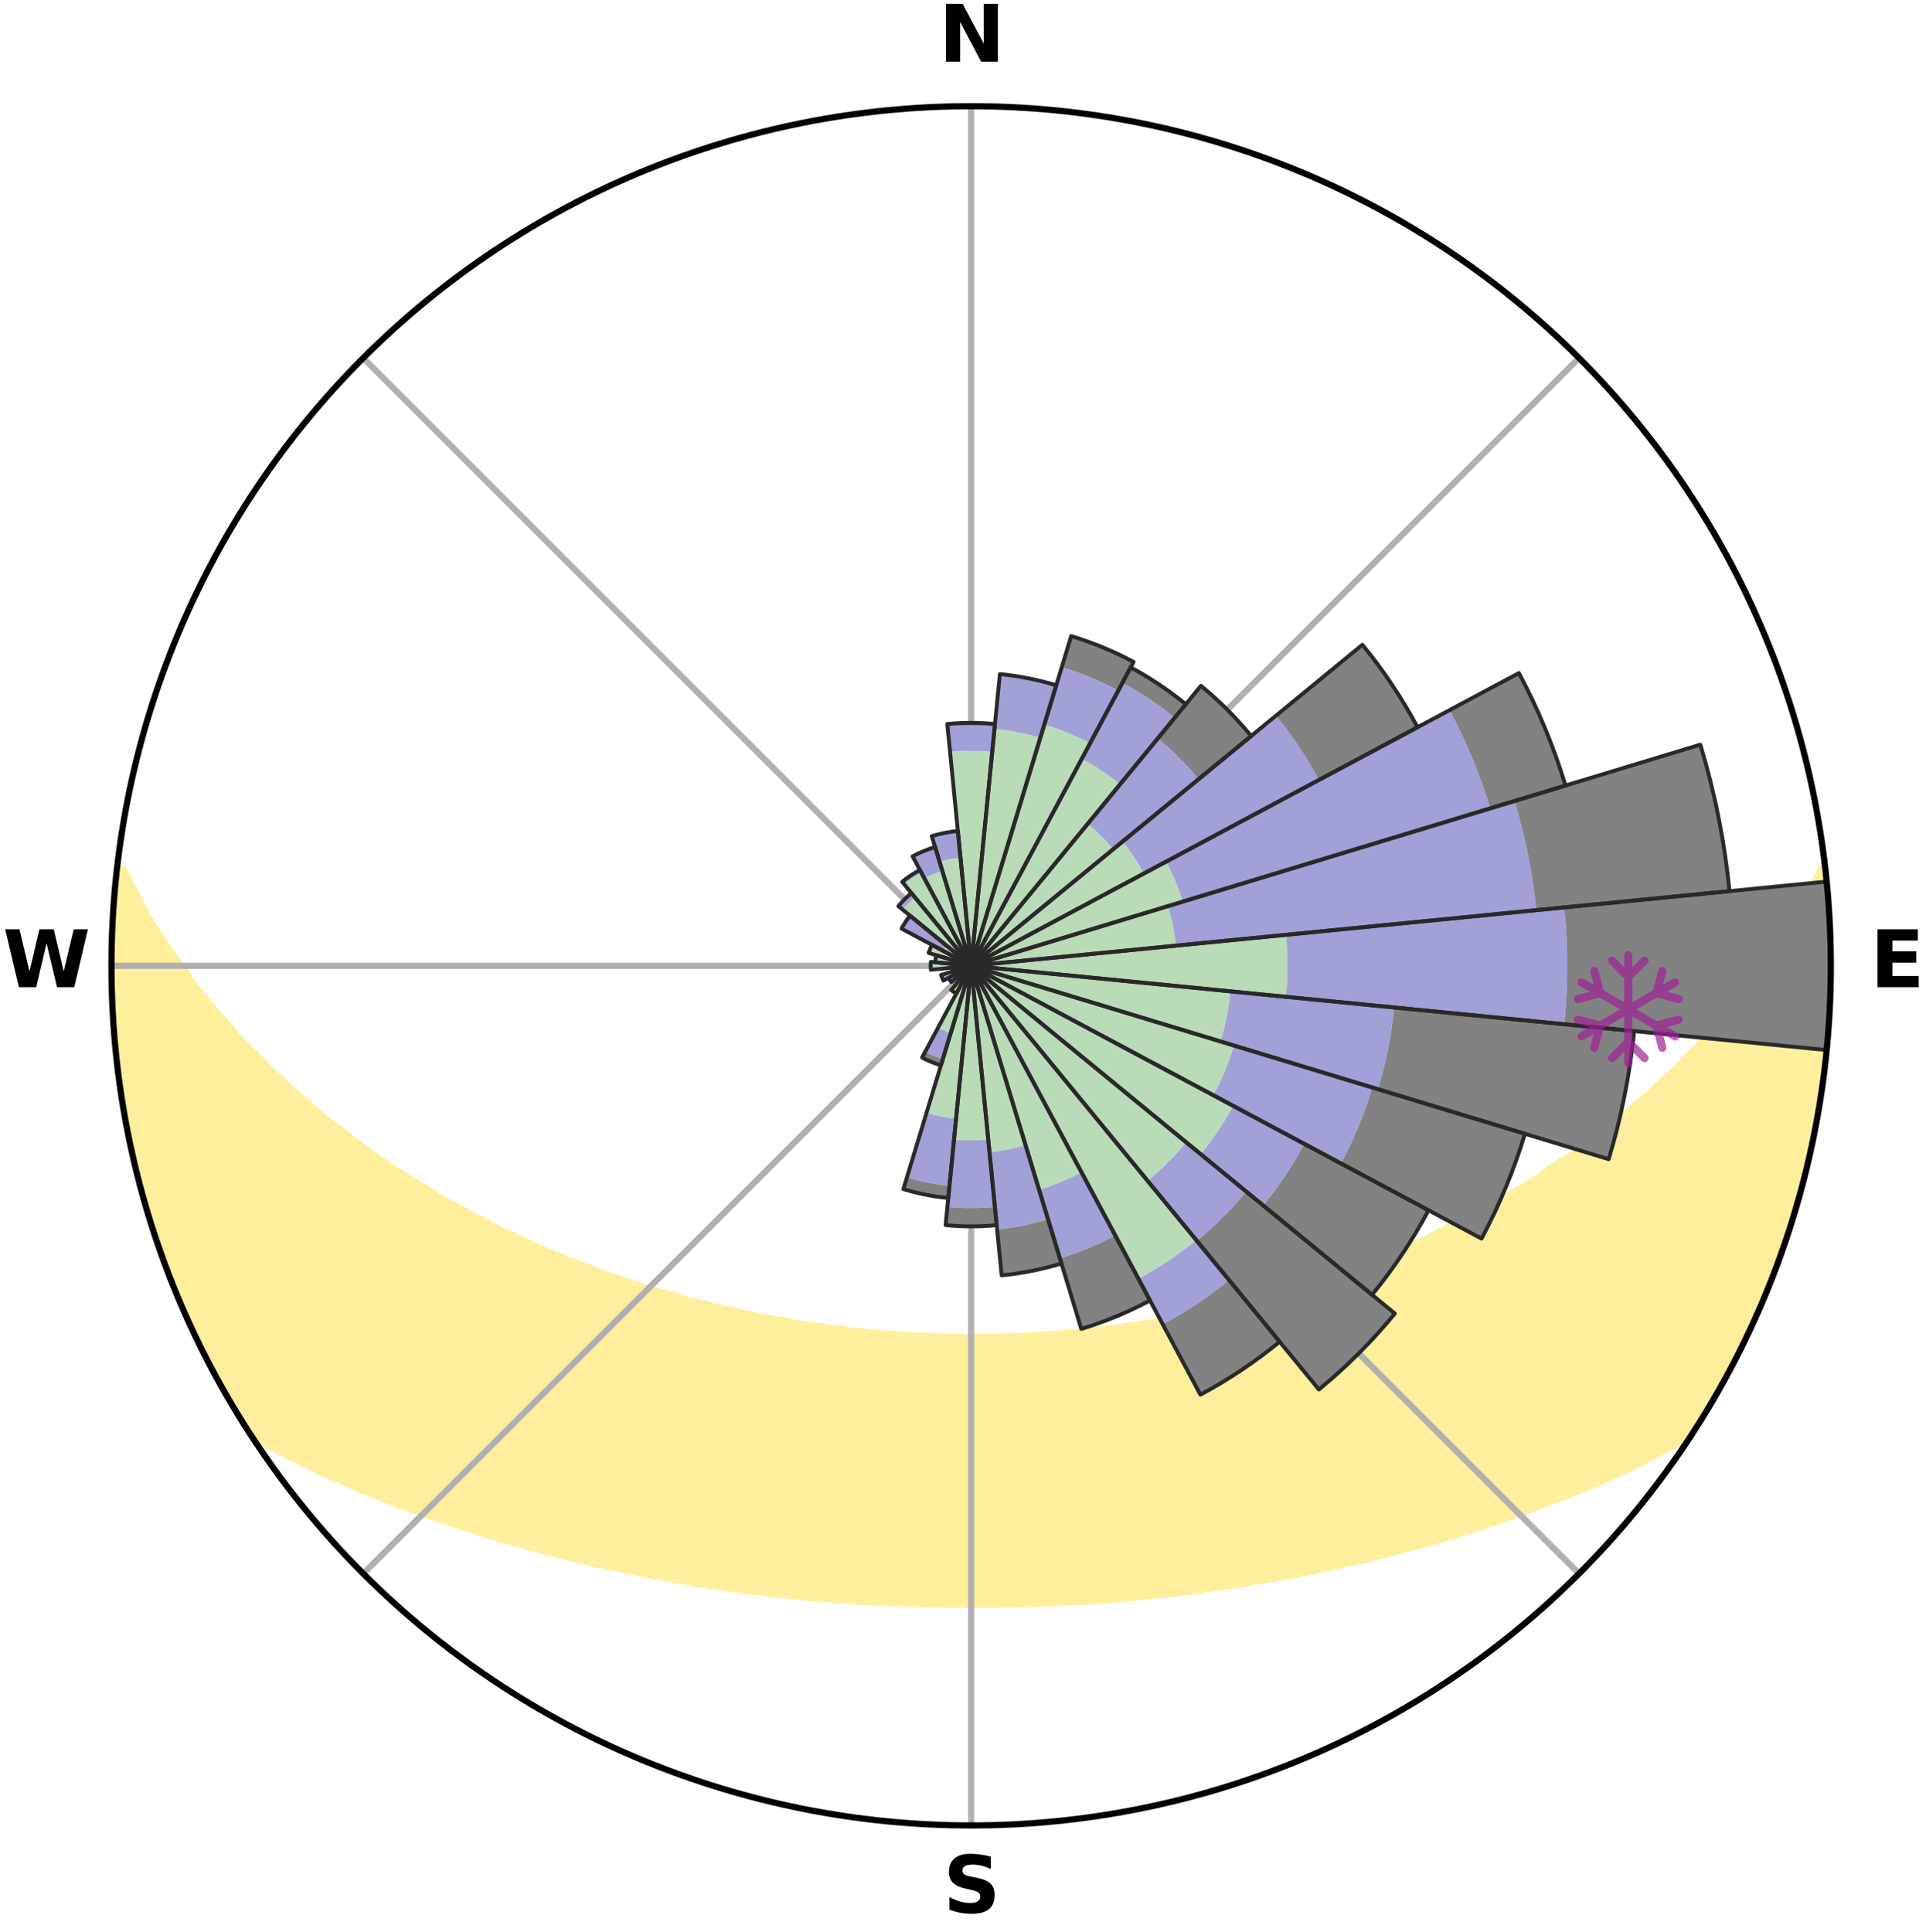 <?xml version="1.0" encoding="utf-8" standalone="no"?>
<!DOCTYPE svg PUBLIC "-//W3C//DTD SVG 1.1//EN"
  "http://www.w3.org/Graphics/SVG/1.1/DTD/svg11.dtd">
<svg xmlns:xlink="http://www.w3.org/1999/xlink" width="248.41pt" height="249.158pt" viewBox="0 0 248.41 249.158" xmlns="http://www.w3.org/2000/svg" version="1.1">
 <title>Ski Rose for Okemo Mountain</title>
 <defs>
  <style type="text/css">*{stroke-linejoin: round; stroke-linecap: butt}</style>
 </defs>
 <g id="figure_1">
  <g id="patch_1">
   <path d="M 0 249.158 
L 248.41 249.158 
L 248.41 0 
L 0 0 
z
" style="fill: #ffffff"/>
  </g>
  <g id="axes_1">
   <g id="patch_2">
    <path d="M 236.135 124.579 
C 236.135 110.018 233.267 95.599 227.695 82.147 
C 222.122 68.695 213.955 56.471 203.659 46.175 
C 193.363 35.879 181.139 27.711 167.687 22.139 
C 154.235 16.567 139.815 13.699 125.255 13.699 
C 110.694 13.699 96.275 16.567 82.823 22.139 
C 69.371 27.711 57.147 35.879 46.851 46.175 
C 36.555 56.471 28.387 68.695 22.815 82.147 
C 17.243 95.599 14.375 110.018 14.375 124.579 
C 14.375 139.14 17.243 153.559 22.815 167.011 
C 28.387 180.463 36.555 192.687 46.851 202.983 
C 57.147 213.279 69.371 221.447 82.823 227.019 
C 96.275 232.591 110.694 235.459 125.255 235.459 
C 139.815 235.459 154.235 232.591 167.687 227.019 
C 181.139 221.447 193.363 213.279 203.659 202.983 
C 213.955 192.687 222.122 180.463 227.695 167.011 
C 233.267 153.559 236.135 139.14 236.135 124.579 
M 125.255 124.579 
C 125.255 124.579 125.255 124.579 125.255 124.579 
C 125.255 124.579 125.255 124.579 125.255 124.579 
C 125.255 124.579 125.255 124.579 125.255 124.579 
C 125.255 124.579 125.255 124.579 125.255 124.579 
C 125.255 124.579 125.255 124.579 125.255 124.579 
C 125.255 124.579 125.255 124.579 125.255 124.579 
C 125.255 124.579 125.255 124.579 125.255 124.579 
C 125.255 124.579 125.255 124.579 125.255 124.579 
C 125.255 124.579 125.255 124.579 125.255 124.579 
C 125.255 124.579 125.255 124.579 125.255 124.579 
C 125.255 124.579 125.255 124.579 125.255 124.579 
C 125.255 124.579 125.255 124.579 125.255 124.579 
C 125.255 124.579 125.255 124.579 125.255 124.579 
C 125.255 124.579 125.255 124.579 125.255 124.579 
C 125.255 124.579 125.255 124.579 125.255 124.579 
C 125.255 124.579 125.255 124.579 125.255 124.579 
z
" style="fill: #ffffff"/>
   </g>
   <g id="PolyCollection_1">
    <defs>
     <path id="m0d164a9283" d="M 235.341 -137.122 
L 234.966 -137.079 
L 233.993 -135.049 
L 232.925 -133.053 
L 231.998 -131.108 
L 230.803 -129.187 
L 229.559 -127.31 
L 228.273 -125.478 
L 226.949 -123.692 
L 225.591 -121.952 
L 224.422 -120.249 
L 223.003 -118.601 
L 221.557 -117 
L 220.086 -115.448 
L 218.811 -113.92 
L 217.295 -112.462 
L 215.978 -111.02 
L 214.424 -109.657 
L 213.07 -108.304 
L 211.485 -107.035 
L 210.1 -105.769 
L 208.49 -104.596 
L 207.081 -103.417 
L 205.66 -102.281 
L 204.23 -101.186 
L 202.792 -100.132 
L 201.145 -99.186 
L 199.697 -98.218 
L 198.44 -97.216 
L 196.981 -96.325 
L 195.521 -95.474 
L 194.061 -94.661 
L 192.601 -93.888 
L 191.325 -93.065 
L 189.868 -92.364 
L 188.591 -91.608 
L 187.141 -90.978 
L 185.866 -90.287 
L 184.593 -89.626 
L 183.322 -88.996 
L 181.894 -88.496 
L 180.633 -87.925 
L 179.376 -87.382 
L 178.125 -86.867 
L 176.879 -86.379 
L 175.781 -85.809 
L 174.546 -85.371 
L 173.32 -84.957 
L 172.102 -84.568 
L 171.019 -84.09 
L 169.817 -83.746 
L 168.625 -83.422 
L 167.558 -83.008 
L 166.385 -82.725 
L 165.329 -82.349 
L 164.278 -81.993 
L 163.134 -81.764 
L 162.097 -81.442 
L 161.066 -81.137 
L 160.04 -80.848 
L 158.938 -80.682 
L 157.929 -80.423 
L 156.926 -80.178 
L 155.93 -79.947 
L 154.941 -79.729 
L 153.959 -79.523 
L 152.983 -79.33 
L 152.016 -79.148 
L 151.055 -78.977 
L 150.102 -78.817 
L 149.203 -78.575 
L 148.261 -78.436 
L 147.326 -78.305 
L 146.399 -78.183 
L 145.478 -78.068 
L 144.597 -77.882 
L 143.688 -77.784 
L 142.785 -77.693 
L 141.889 -77.607 
L 141.021 -77.46 
L 140.134 -77.387 
L 139.272 -77.259 
L 138.395 -77.199 
L 137.523 -77.142 
L 136.668 -77.039 
L 135.805 -76.992 
L 134.945 -76.948 
L 134.098 -76.868 
L 133.245 -76.833 
L 132.4 -76.768 
L 131.553 -76.741 
L 130.711 -76.69 
L 129.868 -76.67 
L 129.028 -76.634 
L 128.188 -76.62 
L 127.35 -76.599 
L 126.511 -76.591 
L 125.674 -76.583 
L 124.836 -76.584 
L 123.998 -76.592 
L 123.16 -76.61 
L 122.322 -76.624 
L 121.482 -76.64 
L 120.642 -76.676 
L 119.8 -76.698 
L 118.958 -76.749 
L 118.111 -76.778 
L 117.267 -76.844 
L 116.414 -76.881 
L 115.567 -76.962 
L 114.708 -77.007 
L 113.845 -77.055 
L 112.991 -77.159 
L 112.12 -77.217 
L 111.261 -77.338 
L 110.382 -77.407 
L 109.496 -77.481 
L 108.629 -77.629 
L 107.733 -77.716 
L 106.832 -77.809 
L 105.955 -77.986 
L 105.043 -78.094 
L 104.123 -78.21 
L 103.197 -78.333 
L 102.263 -78.465 
L 101.369 -78.695 
L 100.424 -78.847 
L 99.472 -79.008 
L 98.513 -79.18 
L 97.546 -79.363 
L 96.572 -79.557 
L 95.591 -79.762 
L 94.603 -79.981 
L 93.609 -80.213 
L 92.607 -80.458 
L 91.599 -80.718 
L 90.585 -80.993 
L 89.474 -81.174 
L 88.444 -81.479 
L 87.409 -81.802 
L 86.368 -82.141 
L 85.217 -82.388 
L 84.162 -82.763 
L 82.991 -83.047 
L 81.925 -83.461 
L 80.735 -83.785 
L 79.66 -84.24 
L 78.453 -84.607 
L 77.237 -84.996 
L 76.148 -85.518 
L 74.919 -85.955 
L 73.682 -86.417 
L 72.439 -86.906 
L 71.189 -87.421 
L 69.934 -87.963 
L 68.674 -88.533 
L 67.411 -89.132 
L 66.145 -89.76 
L 64.708 -90.323 
L 63.435 -91.014 
L 62.162 -91.735 
L 60.711 -92.399 
L 59.438 -93.186 
L 57.982 -93.921 
L 56.525 -94.694 
L 55.256 -95.585 
L 53.801 -96.433 
L 52.348 -97.32 
L 50.897 -98.247 
L 49.45 -99.215 
L 48.009 -100.223 
L 46.575 -101.273 
L 45.148 -102.364 
L 43.732 -103.496 
L 42.116 -104.619 
L 40.721 -105.838 
L 39.34 -107.099 
L 37.758 -108.363 
L 36.408 -109.711 
L 34.857 -111.069 
L 33.543 -112.505 
L 32.03 -113.957 
L 30.539 -115.459 
L 29.291 -117.027 
L 27.847 -118.621 
L 26.431 -120.264 
L 25.043 -121.955 
L 23.908 -123.695 
L 22.585 -125.475 
L 21.299 -127.301 
L 20.055 -129.172 
L 18.858 -131.087 
L 17.927 -133.026 
L 16.85 -135.017 
L 15.861 -137.043 
L 15.107 -137.129 
L 15.107 -137.129 
L 14.988 -135.197 
L 14.75 -133.276 
L 14.767 -131.337 
L 14.594 -129.411 
L 14.453 -127.481 
L 14.382 -125.547 
L 14.456 -123.612 
L 14.451 -121.678 
L 14.626 -119.749 
L 14.645 -117.814 
L 14.738 -115.881 
L 14.963 -113.959 
L 15.12 -112.031 
L 15.4 -110.116 
L 15.621 -108.194 
L 16.008 -106.297 
L 16.241 -104.375 
L 16.686 -102.49 
L 17.034 -100.587 
L 17.483 -98.705 
L 18.015 -96.845 
L 18.459 -94.962 
L 18.992 -93.103 
L 19.612 -91.27 
L 20.15 -89.412 
L 20.77 -87.579 
L 21.419 -85.756 
L 22.157 -83.968 
L 22.823 -82.15 
L 23.666 -80.407 
L 24.397 -78.616 
L 25.208 -76.859 
L 26.058 -75.121 
L 26.909 -73.383 
L 27.819 -71.676 
L 28.795 -70.004 
L 29.726 -68.308 
L 30.715 -66.645 
L 31.745 -65.007 
L 33.143 -63.611 
L 35.028 -62.568 
L 36.876 -61.539 
L 38.813 -60.616 
L 40.692 -59.692 
L 42.573 -58.811 
L 44.457 -57.974 
L 46.337 -57.176 
L 48.213 -56.418 
L 50.082 -55.696 
L 51.886 -54.955 
L 53.742 -54.304 
L 55.533 -53.629 
L 57.369 -53.042 
L 59.143 -52.431 
L 60.909 -51.85 
L 62.666 -51.297 
L 64.414 -50.773 
L 66.151 -50.275 
L 67.878 -49.804 
L 69.555 -49.305 
L 71.261 -48.883 
L 72.919 -48.431 
L 74.604 -48.055 
L 76.245 -47.65 
L 77.876 -47.264 
L 79.528 -46.95 
L 81.141 -46.607 
L 82.743 -46.281 
L 84.337 -45.976 
L 85.92 -45.687 
L 87.496 -45.416 
L 89.042 -45.118 
L 90.6 -44.878 
L 92.149 -44.656 
L 93.674 -44.407 
L 95.206 -44.211 
L 96.718 -43.993 
L 98.235 -43.825 
L 99.733 -43.636 
L 101.235 -43.489 
L 102.721 -43.326 
L 104.202 -43.175 
L 105.685 -43.065 
L 107.155 -42.938 
L 108.621 -42.823 
L 110.083 -42.719 
L 111.541 -42.627 
L 112.995 -42.545 
L 114.446 -42.474 
L 115.895 -42.426 
L 117.339 -42.374 
L 118.782 -42.332 
L 120.222 -42.3 
L 121.661 -42.278 
L 123.099 -42.265 
L 124.536 -42.262 
L 125.973 -42.263 
L 127.41 -42.266 
L 128.848 -42.278 
L 130.287 -42.299 
L 131.728 -42.331 
L 133.171 -42.372 
L 134.615 -42.423 
L 136.063 -42.485 
L 137.513 -42.557 
L 138.967 -42.639 
L 140.428 -42.71 
L 141.89 -42.813 
L 143.356 -42.928 
L 144.827 -43.055 
L 146.303 -43.193 
L 147.791 -43.318 
L 149.277 -43.481 
L 150.769 -43.658 
L 152.279 -43.812 
L 153.784 -44.016 
L 155.307 -44.2 
L 156.825 -44.433 
L 158.366 -44.641 
L 159.915 -44.866 
L 161.454 -45.147 
L 163.021 -45.4 
L 164.596 -45.673 
L 166.182 -45.959 
L 167.775 -46.267 
L 169.379 -46.59 
L 170.991 -46.935 
L 172.613 -47.297 
L 174.242 -47.684 
L 175.916 -48.039 
L 177.566 -48.465 
L 179.262 -48.864 
L 180.928 -49.341 
L 182.645 -49.787 
L 184.372 -50.258 
L 186.11 -50.756 
L 187.858 -51.28 
L 189.616 -51.832 
L 191.382 -52.413 
L 193.157 -53.025 
L 194.94 -53.667 
L 196.788 -54.284 
L 198.585 -54.991 
L 200.446 -55.679 
L 202.318 -56.399 
L 204.193 -57.159 
L 206.076 -57.955 
L 207.958 -58.794 
L 209.842 -59.673 
L 211.718 -60.599 
L 213.588 -61.572 
L 215.505 -62.552 
L 217.39 -63.596 
L 218.762 -65.009 
L 219.744 -66.676 
L 220.784 -68.308 
L 221.729 -69.997 
L 222.661 -71.692 
L 223.592 -73.388 
L 224.475 -75.11 
L 225.243 -76.887 
L 226.067 -78.637 
L 226.84 -80.409 
L 227.562 -82.202 
L 228.396 -83.951 
L 229.096 -85.754 
L 229.708 -87.59 
L 230.391 -89.401 
L 230.958 -91.251 
L 231.542 -93.096 
L 232.08 -94.954 
L 232.573 -96.825 
L 233.021 -98.707 
L 233.425 -100.598 
L 233.898 -102.475 
L 234.22 -104.384 
L 234.559 -106.288 
L 234.792 -108.209 
L 235.168 -110.109 
L 235.319 -112.039 
L 235.57 -113.957 
L 235.786 -115.88 
L 235.869 -117.814 
L 236.013 -119.743 
L 236.018 -121.679 
L 236.092 -123.612 
L 236.023 -125.546 
L 236.029 -127.48 
L 236.001 -129.414 
L 235.83 -131.342 
L 235.775 -133.277 
L 235.502 -135.195 
L 235.341 -137.122 
z
" style="stroke: #ffee9c"/>
    </defs>
    <g clip-path="url(#pbf8b42df96)">
     <use xlink:href="#m0d164a9283" x="0" y="249.158" style="fill: #ffee9c; stroke: #ffee9c"/>
    </g>
   </g>
   <g id="matplotlib.axis_1">
    <g id="xtick_1">
     <g id="line2d_1">
      <path d="M 125.255 124.579 
L 125.255 13.699 
" clip-path="url(#pbf8b42df96)" style="fill: none; stroke: #b0b0b0; stroke-width: 0.8; stroke-linecap: square"/>
     </g>
     <g id="text_1">
      <!-- N -->
      <g transform="translate(121.07 7.958) scale(0.1 -0.1)">
       <defs>
        <path id="DejaVuSans-Bold-4e" d="M 588 4666 
L 1931 4666 
L 3628 1466 
L 3628 4666 
L 4769 4666 
L 4769 0 
L 3425 0 
L 1728 3200 
L 1728 0 
L 588 0 
L 588 4666 
z
" transform="scale(0.016)"/>
       </defs>
       <use xlink:href="#DejaVuSans-Bold-4e"/>
      </g>
     </g>
    </g>
    <g id="xtick_2">
     <g id="line2d_2">
      <path d="M 125.255 124.579 
L 203.659 46.175 
" clip-path="url(#pbf8b42df96)" style="fill: none; stroke: #b0b0b0; stroke-width: 0.8; stroke-linecap: square"/>
     </g>
    </g>
    <g id="xtick_3">
     <g id="line2d_3">
      <path d="M 125.255 124.579 
L 236.135 124.579 
" clip-path="url(#pbf8b42df96)" style="fill: none; stroke: #b0b0b0; stroke-width: 0.8; stroke-linecap: square"/>
     </g>
     <g id="text_2">
      <!-- E -->
      <g transform="translate(241.219 127.338) scale(0.1 -0.1)">
       <defs>
        <path id="DejaVuSans-Bold-45" d="M 588 4666 
L 3834 4666 
L 3834 3756 
L 1791 3756 
L 1791 2888 
L 3713 2888 
L 3713 1978 
L 1791 1978 
L 1791 909 
L 3903 909 
L 3903 0 
L 588 0 
L 588 4666 
z
" transform="scale(0.016)"/>
       </defs>
       <use xlink:href="#DejaVuSans-Bold-45"/>
      </g>
     </g>
    </g>
    <g id="xtick_4">
     <g id="line2d_4">
      <path d="M 125.255 124.579 
L 203.659 202.983 
" clip-path="url(#pbf8b42df96)" style="fill: none; stroke: #b0b0b0; stroke-width: 0.8; stroke-linecap: square"/>
     </g>
    </g>
    <g id="xtick_5">
     <g id="line2d_5">
      <path d="M 125.255 124.579 
L 125.255 235.459 
" clip-path="url(#pbf8b42df96)" style="fill: none; stroke: #b0b0b0; stroke-width: 0.8; stroke-linecap: square"/>
     </g>
     <g id="text_3">
      <!-- S -->
      <g transform="translate(121.654 246.718) scale(0.1 -0.1)">
       <defs>
        <path id="DejaVuSans-Bold-53" d="M 3834 4519 
L 3834 3531 
Q 3450 3703 3084 3790 
Q 2719 3878 2394 3878 
Q 1963 3878 1756 3759 
Q 1550 3641 1550 3391 
Q 1550 3203 1689 3098 
Q 1828 2994 2194 2919 
L 2706 2816 
Q 3484 2659 3812 2340 
Q 4141 2022 4141 1434 
Q 4141 663 3683 286 
Q 3225 -91 2284 -91 
Q 1841 -91 1394 -6 
Q 947 78 500 244 
L 500 1259 
Q 947 1022 1364 901 
Q 1781 781 2169 781 
Q 2563 781 2772 912 
Q 2981 1044 2981 1288 
Q 2981 1506 2839 1625 
Q 2697 1744 2272 1838 
L 1806 1941 
Q 1106 2091 782 2419 
Q 459 2747 459 3303 
Q 459 4000 909 4375 
Q 1359 4750 2203 4750 
Q 2588 4750 2994 4692 
Q 3400 4634 3834 4519 
z
" transform="scale(0.016)"/>
       </defs>
       <use xlink:href="#DejaVuSans-Bold-53"/>
      </g>
     </g>
    </g>
    <g id="xtick_6">
     <g id="line2d_6">
      <path d="M 125.255 124.579 
L 46.851 202.983 
" clip-path="url(#pbf8b42df96)" style="fill: none; stroke: #b0b0b0; stroke-width: 0.8; stroke-linecap: square"/>
     </g>
    </g>
    <g id="xtick_7">
     <g id="line2d_7">
      <path d="M 125.255 124.579 
L 14.375 124.579 
" clip-path="url(#pbf8b42df96)" style="fill: none; stroke: #b0b0b0; stroke-width: 0.8; stroke-linecap: square"/>
     </g>
     <g id="text_4">
      <!-- W -->
      <g transform="translate(0.36 127.338) scale(0.1 -0.1)">
       <defs>
        <path id="DejaVuSans-Bold-57" d="M 191 4666 
L 1344 4666 
L 2150 1275 
L 2950 4666 
L 4109 4666 
L 4909 1275 
L 5716 4666 
L 6859 4666 
L 5759 0 
L 4372 0 
L 3525 3547 
L 2688 0 
L 1300 0 
L 191 4666 
z
" transform="scale(0.016)"/>
       </defs>
       <use xlink:href="#DejaVuSans-Bold-57"/>
      </g>
     </g>
    </g>
    <g id="xtick_8">
     <g id="line2d_8">
      <path d="M 125.255 124.579 
L 46.851 46.175 
" clip-path="url(#pbf8b42df96)" style="fill: none; stroke: #b0b0b0; stroke-width: 0.8; stroke-linecap: square"/>
     </g>
    </g>
   </g>
   <g id="matplotlib.axis_2"/>
   <g id="patch_3">
    <path d="M 125.255 124.579 
C 125.255 124.579 125.255 124.579 125.255 124.579 
C 125.255 124.579 125.255 124.579 125.255 124.579 
L 125.255 124.579 
C 125.255 124.579 125.255 124.579 125.255 124.579 
C 125.255 124.579 125.255 124.579 125.255 124.579 
z
" clip-path="url(#pbf8b42df96)" style="fill: #d9d9d9"/>
   </g>
   <g id="patch_4">
    <path d="M 125.255 124.579 
C 125.255 124.579 125.255 124.579 125.255 124.579 
C 125.255 124.579 125.255 124.579 125.255 124.579 
L 125.255 124.579 
C 125.255 124.579 125.255 124.579 125.255 124.579 
C 125.255 124.579 125.255 124.579 125.255 124.579 
z
" clip-path="url(#pbf8b42df96)" style="fill: #d9d9d9"/>
   </g>
   <g id="patch_5">
    <path d="M 125.255 124.579 
C 125.255 124.579 125.255 124.579 125.255 124.579 
C 125.255 124.579 125.255 124.579 125.255 124.579 
L 125.255 124.579 
C 125.255 124.579 125.255 124.579 125.255 124.579 
C 125.255 124.579 125.255 124.579 125.255 124.579 
z
" clip-path="url(#pbf8b42df96)" style="fill: #d9d9d9"/>
   </g>
   <g id="patch_6">
    <path d="M 125.255 124.579 
C 125.255 124.579 125.255 124.579 125.255 124.579 
C 125.255 124.579 125.255 124.579 125.255 124.579 
L 125.255 124.579 
C 125.255 124.579 125.255 124.579 125.255 124.579 
C 125.255 124.579 125.255 124.579 125.255 124.579 
z
" clip-path="url(#pbf8b42df96)" style="fill: #d9d9d9"/>
   </g>
   <g id="patch_7">
    <path d="M 125.255 124.579 
C 125.255 124.579 125.255 124.579 125.255 124.579 
C 125.255 124.579 125.255 124.579 125.255 124.579 
L 125.255 124.579 
C 125.255 124.579 125.255 124.579 125.255 124.579 
C 125.255 124.579 125.255 124.579 125.255 124.579 
z
" clip-path="url(#pbf8b42df96)" style="fill: #d9d9d9"/>
   </g>
   <g id="patch_8">
    <path d="M 125.255 124.579 
C 125.255 124.579 125.255 124.579 125.255 124.579 
C 125.255 124.579 125.255 124.579 125.255 124.579 
L 125.255 124.579 
C 125.255 124.579 125.255 124.579 125.255 124.579 
C 125.255 124.579 125.255 124.579 125.255 124.579 
z
" clip-path="url(#pbf8b42df96)" style="fill: #d9d9d9"/>
   </g>
   <g id="patch_9">
    <path d="M 125.255 124.579 
C 125.255 124.579 125.255 124.579 125.255 124.579 
C 125.255 124.579 125.255 124.579 125.255 124.579 
L 125.255 124.579 
C 125.255 124.579 125.255 124.579 125.255 124.579 
C 125.255 124.579 125.255 124.579 125.255 124.579 
z
" clip-path="url(#pbf8b42df96)" style="fill: #d9d9d9"/>
   </g>
   <g id="patch_10">
    <path d="M 125.255 124.579 
C 125.255 124.579 125.255 124.579 125.255 124.579 
C 125.255 124.579 125.255 124.579 125.255 124.579 
L 125.255 124.579 
C 125.255 124.579 125.255 124.579 125.255 124.579 
C 125.255 124.579 125.255 124.579 125.255 124.579 
z
" clip-path="url(#pbf8b42df96)" style="fill: #d9d9d9"/>
   </g>
   <g id="patch_11">
    <path d="M 125.255 124.579 
C 125.255 124.579 125.255 124.579 125.255 124.579 
C 125.255 124.579 125.255 124.579 125.255 124.579 
L 125.255 124.579 
C 125.255 124.579 125.255 124.579 125.255 124.579 
C 125.255 124.579 125.255 124.579 125.255 124.579 
z
" clip-path="url(#pbf8b42df96)" style="fill: #d9d9d9"/>
   </g>
   <g id="patch_12">
    <path d="M 125.255 124.579 
C 125.255 124.579 125.255 124.579 125.255 124.579 
C 125.255 124.579 125.255 124.579 125.255 124.579 
L 125.255 124.579 
C 125.255 124.579 125.255 124.579 125.255 124.579 
C 125.255 124.579 125.255 124.579 125.255 124.579 
z
" clip-path="url(#pbf8b42df96)" style="fill: #d9d9d9"/>
   </g>
   <g id="patch_13">
    <path d="M 125.255 124.579 
C 125.255 124.579 125.255 124.579 125.255 124.579 
C 125.255 124.579 125.255 124.579 125.255 124.579 
L 125.255 124.579 
C 125.255 124.579 125.255 124.579 125.255 124.579 
C 125.255 124.579 125.255 124.579 125.255 124.579 
z
" clip-path="url(#pbf8b42df96)" style="fill: #d9d9d9"/>
   </g>
   <g id="patch_14">
    <path d="M 125.255 124.579 
C 125.255 124.579 125.255 124.579 125.255 124.579 
C 125.255 124.579 125.255 124.579 125.255 124.579 
L 125.255 124.579 
C 125.255 124.579 125.255 124.579 125.255 124.579 
C 125.255 124.579 125.255 124.579 125.255 124.579 
z
" clip-path="url(#pbf8b42df96)" style="fill: #d9d9d9"/>
   </g>
   <g id="patch_15">
    <path d="M 125.255 124.579 
C 125.255 124.579 125.255 124.579 125.255 124.579 
C 125.255 124.579 125.255 124.579 125.255 124.579 
L 125.255 124.579 
C 125.255 124.579 125.255 124.579 125.255 124.579 
C 125.255 124.579 125.255 124.579 125.255 124.579 
z
" clip-path="url(#pbf8b42df96)" style="fill: #d9d9d9"/>
   </g>
   <g id="patch_16">
    <path d="M 125.255 124.579 
C 125.255 124.579 125.255 124.579 125.255 124.579 
C 125.255 124.579 125.255 124.579 125.255 124.579 
L 125.255 124.579 
C 125.255 124.579 125.255 124.579 125.255 124.579 
C 125.255 124.579 125.255 124.579 125.255 124.579 
z
" clip-path="url(#pbf8b42df96)" style="fill: #d9d9d9"/>
   </g>
   <g id="patch_17">
    <path d="M 125.255 124.579 
C 125.255 124.579 125.255 124.579 125.255 124.579 
C 125.255 124.579 125.255 124.579 125.255 124.579 
L 125.255 124.579 
C 125.255 124.579 125.255 124.579 125.255 124.579 
C 125.255 124.579 125.255 124.579 125.255 124.579 
z
" clip-path="url(#pbf8b42df96)" style="fill: #d9d9d9"/>
   </g>
   <g id="patch_18">
    <path d="M 125.255 124.579 
C 125.255 124.579 125.255 124.579 125.255 124.579 
C 125.255 124.579 125.255 124.579 125.255 124.579 
L 125.255 124.579 
C 125.255 124.579 125.255 124.579 125.255 124.579 
C 125.255 124.579 125.255 124.579 125.255 124.579 
z
" clip-path="url(#pbf8b42df96)" style="fill: #d9d9d9"/>
   </g>
   <g id="patch_19">
    <path d="M 125.255 124.579 
C 125.255 124.579 125.255 124.579 125.255 124.579 
C 125.255 124.579 125.255 124.579 125.255 124.579 
L 125.255 124.579 
C 125.255 124.579 125.255 124.579 125.255 124.579 
C 125.255 124.579 125.255 124.579 125.255 124.579 
z
" clip-path="url(#pbf8b42df96)" style="fill: #d9d9d9"/>
   </g>
   <g id="patch_20">
    <path d="M 125.255 124.579 
C 125.255 124.579 125.255 124.579 125.255 124.579 
C 125.255 124.579 125.255 124.579 125.255 124.579 
L 125.255 124.579 
C 125.255 124.579 125.255 124.579 125.255 124.579 
C 125.255 124.579 125.255 124.579 125.255 124.579 
z
" clip-path="url(#pbf8b42df96)" style="fill: #d9d9d9"/>
   </g>
   <g id="patch_21">
    <path d="M 125.255 124.579 
C 125.255 124.579 125.255 124.579 125.255 124.579 
C 125.255 124.579 125.255 124.579 125.255 124.579 
L 125.255 124.579 
C 125.255 124.579 125.255 124.579 125.255 124.579 
C 125.255 124.579 125.255 124.579 125.255 124.579 
z
" clip-path="url(#pbf8b42df96)" style="fill: #d9d9d9"/>
   </g>
   <g id="patch_22">
    <path d="M 125.255 124.579 
C 125.255 124.579 125.255 124.579 125.255 124.579 
C 125.255 124.579 125.255 124.579 125.255 124.579 
L 125.255 124.579 
C 125.255 124.579 125.255 124.579 125.255 124.579 
C 125.255 124.579 125.255 124.579 125.255 124.579 
z
" clip-path="url(#pbf8b42df96)" style="fill: #d9d9d9"/>
   </g>
   <g id="patch_23">
    <path d="M 125.255 124.579 
C 125.255 124.579 125.255 124.579 125.255 124.579 
C 125.255 124.579 125.255 124.579 125.255 124.579 
L 125.255 124.579 
C 125.255 124.579 125.255 124.579 125.255 124.579 
C 125.255 124.579 125.255 124.579 125.255 124.579 
z
" clip-path="url(#pbf8b42df96)" style="fill: #d9d9d9"/>
   </g>
   <g id="patch_24">
    <path d="M 125.255 124.579 
C 125.255 124.579 125.255 124.579 125.255 124.579 
C 125.255 124.579 125.255 124.579 125.255 124.579 
L 125.255 124.579 
C 125.255 124.579 125.255 124.579 125.255 124.579 
C 125.255 124.579 125.255 124.579 125.255 124.579 
z
" clip-path="url(#pbf8b42df96)" style="fill: #d9d9d9"/>
   </g>
   <g id="patch_25">
    <path d="M 125.255 124.579 
C 125.255 124.579 125.255 124.579 125.255 124.579 
C 125.255 124.579 125.255 124.579 125.255 124.579 
L 125.255 124.579 
C 125.255 124.579 125.255 124.579 125.255 124.579 
C 125.255 124.579 125.255 124.579 125.255 124.579 
z
" clip-path="url(#pbf8b42df96)" style="fill: #d9d9d9"/>
   </g>
   <g id="patch_26">
    <path d="M 125.255 124.579 
C 125.255 124.579 125.255 124.579 125.255 124.579 
C 125.255 124.579 125.255 124.579 125.255 124.579 
L 125.255 124.579 
C 125.255 124.579 125.255 124.579 125.255 124.579 
C 125.255 124.579 125.255 124.579 125.255 124.579 
z
" clip-path="url(#pbf8b42df96)" style="fill: #d9d9d9"/>
   </g>
   <g id="patch_27">
    <path d="M 125.255 124.579 
C 125.255 124.579 125.255 124.579 125.255 124.579 
C 125.255 124.579 125.255 124.579 125.255 124.579 
L 125.255 124.579 
C 125.255 124.579 125.255 124.579 125.255 124.579 
C 125.255 124.579 125.255 124.579 125.255 124.579 
z
" clip-path="url(#pbf8b42df96)" style="fill: #d9d9d9"/>
   </g>
   <g id="patch_28">
    <path d="M 125.255 124.579 
C 125.255 124.579 125.255 124.579 125.255 124.579 
C 125.255 124.579 125.255 124.579 125.255 124.579 
L 125.255 124.579 
C 125.255 124.579 125.255 124.579 125.255 124.579 
C 125.255 124.579 125.255 124.579 125.255 124.579 
z
" clip-path="url(#pbf8b42df96)" style="fill: #d9d9d9"/>
   </g>
   <g id="patch_29">
    <path d="M 125.255 124.579 
C 125.255 124.579 125.255 124.579 125.255 124.579 
C 125.255 124.579 125.255 124.579 125.255 124.579 
L 125.255 124.579 
C 125.255 124.579 125.255 124.579 125.255 124.579 
C 125.255 124.579 125.255 124.579 125.255 124.579 
z
" clip-path="url(#pbf8b42df96)" style="fill: #d9d9d9"/>
   </g>
   <g id="patch_30">
    <path d="M 125.255 124.579 
C 125.255 124.579 125.255 124.579 125.255 124.579 
C 125.255 124.579 125.255 124.579 125.255 124.579 
L 125.255 124.579 
C 125.255 124.579 125.255 124.579 125.255 124.579 
C 125.255 124.579 125.255 124.579 125.255 124.579 
z
" clip-path="url(#pbf8b42df96)" style="fill: #d9d9d9"/>
   </g>
   <g id="patch_31">
    <path d="M 125.255 124.579 
C 125.255 124.579 125.255 124.579 125.255 124.579 
C 125.255 124.579 125.255 124.579 125.255 124.579 
L 125.255 124.579 
C 125.255 124.579 125.255 124.579 125.255 124.579 
C 125.255 124.579 125.255 124.579 125.255 124.579 
z
" clip-path="url(#pbf8b42df96)" style="fill: #d9d9d9"/>
   </g>
   <g id="patch_32">
    <path d="M 125.255 124.579 
C 125.255 124.579 125.255 124.579 125.255 124.579 
C 125.255 124.579 125.255 124.579 125.255 124.579 
L 125.255 124.579 
C 125.255 124.579 125.255 124.579 125.255 124.579 
C 125.255 124.579 125.255 124.579 125.255 124.579 
z
" clip-path="url(#pbf8b42df96)" style="fill: #d9d9d9"/>
   </g>
   <g id="patch_33">
    <path d="M 125.255 124.579 
C 125.255 124.579 125.255 124.579 125.255 124.579 
C 125.255 124.579 125.255 124.579 125.255 124.579 
L 125.255 124.579 
C 125.255 124.579 125.255 124.579 125.255 124.579 
C 125.255 124.579 125.255 124.579 125.255 124.579 
z
" clip-path="url(#pbf8b42df96)" style="fill: #d9d9d9"/>
   </g>
   <g id="patch_34">
    <path d="M 125.255 124.579 
C 125.255 124.579 125.255 124.579 125.255 124.579 
C 125.255 124.579 125.255 124.579 125.255 124.579 
L 125.255 124.579 
C 125.255 124.579 125.255 124.579 125.255 124.579 
C 125.255 124.579 125.255 124.579 125.255 124.579 
z
" clip-path="url(#pbf8b42df96)" style="fill: #d9d9d9"/>
   </g>
   <g id="patch_35">
    <path d="M 125.255 124.579 
C 125.255 124.579 125.255 124.579 125.255 124.579 
C 125.255 124.579 125.255 124.579 125.255 124.579 
L 127.974 96.974 
C 127.07 96.885 126.163 96.841 125.255 96.841 
C 124.347 96.841 123.44 96.885 122.536 96.974 
z
" clip-path="url(#pbf8b42df96)" style="fill: #badbb8"/>
   </g>
   <g id="patch_36">
    <path d="M 125.255 124.579 
C 125.255 124.579 125.255 124.579 125.255 124.579 
C 125.255 124.579 125.255 124.579 125.255 124.579 
L 134.174 95.177 
C 133.212 94.885 132.235 94.64 131.249 94.444 
C 130.263 94.248 129.267 94.1 128.266 94.002 
z
" clip-path="url(#pbf8b42df96)" style="fill: #badbb8"/>
   </g>
   <g id="patch_37">
    <path d="M 125.255 124.579 
C 125.255 124.579 125.255 124.579 125.255 124.579 
C 125.255 124.579 125.255 124.579 125.255 124.579 
L 140.593 95.884 
C 139.653 95.382 138.69 94.927 137.706 94.519 
C 136.722 94.112 135.719 93.753 134.7 93.443 
z
" clip-path="url(#pbf8b42df96)" style="fill: #badbb8"/>
   </g>
   <g id="patch_38">
    <path d="M 125.255 124.579 
C 125.255 124.579 125.255 124.579 125.255 124.579 
C 125.255 124.579 125.255 124.579 125.255 124.579 
L 144.463 101.174 
C 143.697 100.545 142.9 99.954 142.076 99.404 
C 141.252 98.853 140.402 98.343 139.528 97.876 
z
" clip-path="url(#pbf8b42df96)" style="fill: #badbb8"/>
   </g>
   <g id="patch_39">
    <path d="M 125.255 124.579 
C 125.255 124.579 125.255 124.579 125.255 124.579 
C 125.255 124.579 125.255 124.579 125.255 124.579 
L 143.581 109.539 
C 143.089 108.939 142.567 108.364 142.019 107.815 
C 141.47 107.266 140.895 106.745 140.295 106.253 
z
" clip-path="url(#pbf8b42df96)" style="fill: #badbb8"/>
   </g>
   <g id="patch_40">
    <path d="M 125.255 124.579 
C 125.255 124.579 125.255 124.579 125.255 124.579 
C 125.255 124.579 125.255 124.579 125.255 124.579 
L 147.539 112.668 
C 147.149 111.939 146.724 111.229 146.264 110.541 
C 145.805 109.853 145.312 109.189 144.787 108.549 
z
" clip-path="url(#pbf8b42df96)" style="fill: #badbb8"/>
   </g>
   <g id="patch_41">
    <path d="M 125.255 124.579 
C 125.255 124.579 125.255 124.579 125.255 124.579 
C 125.255 124.579 125.255 124.579 125.255 124.579 
L 152.542 116.302 
C 152.271 115.409 151.956 114.529 151.599 113.667 
C 151.242 112.805 150.842 111.961 150.402 111.137 
z
" clip-path="url(#pbf8b42df96)" style="fill: #badbb8"/>
   </g>
   <g id="patch_42">
    <path d="M 125.255 124.579 
C 125.255 124.579 125.255 124.579 125.255 124.579 
C 125.255 124.579 125.255 124.579 125.255 124.579 
L 151.659 121.978 
C 151.574 121.114 151.446 120.255 151.277 119.403 
C 151.107 118.551 150.896 117.708 150.644 116.877 
z
" clip-path="url(#pbf8b42df96)" style="fill: #badbb8"/>
   </g>
   <g id="patch_43">
    <path d="M 125.255 124.579 
C 125.255 124.579 125.255 124.579 125.255 124.579 
C 125.255 124.579 125.255 124.579 125.255 124.579 
L 165.855 128.578 
C 165.986 127.249 166.051 125.914 166.051 124.579 
C 166.051 123.244 165.986 121.909 165.855 120.58 
z
" clip-path="url(#pbf8b42df96)" style="fill: #badbb8"/>
   </g>
   <g id="patch_44">
    <path d="M 125.255 124.579 
C 125.255 124.579 125.255 124.579 125.255 124.579 
C 125.255 124.579 125.255 124.579 125.255 124.579 
L 157.417 134.335 
C 157.736 133.283 158.004 132.215 158.218 131.136 
C 158.433 130.057 158.594 128.968 158.702 127.873 
z
" clip-path="url(#pbf8b42df96)" style="fill: #badbb8"/>
   </g>
   <g id="patch_45">
    <path d="M 125.255 124.579 
C 125.255 124.579 125.255 124.579 125.255 124.579 
C 125.255 124.579 125.255 124.579 125.255 124.579 
L 156.499 141.279 
C 157.045 140.257 157.542 139.208 157.985 138.136 
C 158.429 137.065 158.82 135.973 159.157 134.863 
z
" clip-path="url(#pbf8b42df96)" style="fill: #badbb8"/>
   </g>
   <g id="patch_46">
    <path d="M 125.255 124.579 
C 125.255 124.579 125.255 124.579 125.255 124.579 
C 125.255 124.579 125.255 124.579 125.255 124.579 
L 154.871 148.885 
C 155.667 147.915 156.414 146.907 157.111 145.865 
C 157.808 144.822 158.453 143.746 159.044 142.64 
z
" clip-path="url(#pbf8b42df96)" style="fill: #badbb8"/>
   </g>
   <g id="patch_47">
    <path d="M 125.255 124.579 
C 125.255 124.579 125.255 124.579 125.255 124.579 
C 125.255 124.579 125.255 124.579 125.255 124.579 
L 148.021 152.32 
C 148.929 151.574 149.8 150.785 150.63 149.955 
C 151.461 149.124 152.25 148.253 152.995 147.345 
z
" clip-path="url(#pbf8b42df96)" style="fill: #badbb8"/>
   </g>
   <g id="patch_48">
    <path d="M 125.255 124.579 
C 125.255 124.579 125.255 124.579 125.255 124.579 
C 125.255 124.579 125.255 124.579 125.255 124.579 
L 146.834 164.95 
C 148.155 164.244 149.441 163.473 150.687 162.64 
C 151.932 161.808 153.137 160.915 154.295 159.964 
z
" clip-path="url(#pbf8b42df96)" style="fill: #badbb8"/>
   </g>
   <g id="patch_49">
    <path d="M 125.255 124.579 
C 125.255 124.579 125.255 124.579 125.255 124.579 
C 125.255 124.579 125.255 124.579 125.255 124.579 
L 134.018 153.467 
C 134.963 153.18 135.894 152.847 136.807 152.469 
C 137.72 152.091 138.614 151.668 139.485 151.202 
z
" clip-path="url(#pbf8b42df96)" style="fill: #badbb8"/>
   </g>
   <g id="patch_50">
    <path d="M 125.255 124.579 
C 125.255 124.579 125.255 124.579 125.255 124.579 
C 125.255 124.579 125.255 124.579 125.255 124.579 
L 127.623 148.626 
C 128.41 148.549 129.193 148.433 129.969 148.279 
C 130.745 148.124 131.512 147.932 132.269 147.702 
z
" clip-path="url(#pbf8b42df96)" style="fill: #badbb8"/>
   </g>
   <g id="patch_51">
    <path d="M 125.255 124.579 
C 125.255 124.579 125.255 124.579 125.255 124.579 
C 125.255 124.579 125.255 124.579 125.255 124.579 
L 123.047 146.998 
C 123.781 147.07 124.517 147.107 125.255 147.107 
C 125.992 147.107 126.729 147.07 127.463 146.998 
z
" clip-path="url(#pbf8b42df96)" style="fill: #badbb8"/>
   </g>
   <g id="patch_52">
    <path d="M 125.255 124.579 
C 125.255 124.579 125.255 124.579 125.255 124.579 
C 125.255 124.579 125.255 124.579 125.255 124.579 
L 119.501 143.547 
C 120.122 143.735 120.752 143.893 121.388 144.02 
C 122.024 144.146 122.666 144.242 123.312 144.305 
z
" clip-path="url(#pbf8b42df96)" style="fill: #badbb8"/>
   </g>
   <g id="patch_53">
    <path d="M 125.255 124.579 
C 125.255 124.579 125.255 124.579 125.255 124.579 
C 125.255 124.579 125.255 124.579 125.255 124.579 
L 120.99 132.558 
C 121.251 132.698 121.519 132.824 121.793 132.938 
C 122.066 133.051 122.345 133.151 122.629 133.237 
z
" clip-path="url(#pbf8b42df96)" style="fill: #badbb8"/>
   </g>
   <g id="patch_54">
    <path d="M 125.255 124.579 
C 125.255 124.579 125.255 124.579 125.255 124.579 
C 125.255 124.579 125.255 124.579 125.255 124.579 
L 122.688 127.707 
C 122.79 127.791 122.897 127.87 123.007 127.943 
C 123.117 128.017 123.231 128.085 123.348 128.147 
z
" clip-path="url(#pbf8b42df96)" style="fill: #badbb8"/>
   </g>
   <g id="patch_55">
    <path d="M 125.255 124.579 
C 125.255 124.579 125.255 124.579 125.255 124.579 
C 125.255 124.579 125.255 124.579 125.255 124.579 
L 125.255 124.579 
C 125.255 124.579 125.255 124.579 125.255 124.579 
C 125.255 124.579 125.255 124.579 125.255 124.579 
z
" clip-path="url(#pbf8b42df96)" style="fill: #badbb8"/>
   </g>
   <g id="patch_56">
    <path d="M 125.255 124.579 
C 125.255 124.579 125.255 124.579 125.255 124.579 
C 125.255 124.579 125.255 124.579 125.255 124.579 
L 122.341 126.136 
C 122.392 126.232 122.448 126.325 122.508 126.414 
C 122.568 126.504 122.633 126.591 122.701 126.675 
z
" clip-path="url(#pbf8b42df96)" style="fill: #badbb8"/>
   </g>
   <g id="patch_57">
    <path d="M 125.255 124.579 
C 125.255 124.579 125.255 124.579 125.255 124.579 
C 125.255 124.579 125.255 124.579 125.255 124.579 
L 122.093 125.538 
C 122.125 125.642 122.161 125.743 122.203 125.843 
C 122.244 125.943 122.29 126.041 122.341 126.136 
z
" clip-path="url(#pbf8b42df96)" style="fill: #badbb8"/>
   </g>
   <g id="patch_58">
    <path d="M 125.255 124.579 
C 125.255 124.579 125.255 124.579 125.255 124.579 
C 125.255 124.579 125.255 124.579 125.255 124.579 
L 122.93 124.808 
C 122.938 124.884 122.949 124.96 122.964 125.035 
C 122.979 125.11 122.997 125.184 123.019 125.257 
z
" clip-path="url(#pbf8b42df96)" style="fill: #badbb8"/>
   </g>
   <g id="patch_59">
    <path d="M 125.255 124.579 
C 125.255 124.579 125.255 124.579 125.255 124.579 
C 125.255 124.579 125.255 124.579 125.255 124.579 
L 120.057 124.067 
C 120.04 124.237 120.031 124.408 120.031 124.579 
C 120.031 124.75 120.04 124.921 120.057 125.091 
z
" clip-path="url(#pbf8b42df96)" style="fill: #badbb8"/>
   </g>
   <g id="patch_60">
    <path d="M 125.255 124.579 
C 125.255 124.579 125.255 124.579 125.255 124.579 
C 125.255 124.579 125.255 124.579 125.255 124.579 
L 120.784 123.223 
C 120.74 123.369 120.702 123.518 120.673 123.668 
C 120.643 123.818 120.62 123.969 120.605 124.121 
z
" clip-path="url(#pbf8b42df96)" style="fill: #badbb8"/>
   </g>
   <g id="patch_61">
    <path d="M 125.255 124.579 
C 125.255 124.579 125.255 124.579 125.255 124.579 
C 125.255 124.579 125.255 124.579 125.255 124.579 
L 120.208 121.882 
C 120.12 122.047 120.04 122.216 119.968 122.389 
C 119.897 122.562 119.834 122.739 119.779 122.918 
z
" clip-path="url(#pbf8b42df96)" style="fill: #badbb8"/>
   </g>
   <g id="patch_62">
    <path d="M 125.255 124.579 
C 125.255 124.579 125.255 124.579 125.255 124.579 
C 125.255 124.579 125.255 124.579 125.255 124.579 
L 122.127 122.012 
C 122.043 122.115 121.964 122.221 121.891 122.331 
C 121.817 122.441 121.749 122.555 121.687 122.672 
z
" clip-path="url(#pbf8b42df96)" style="fill: #badbb8"/>
   </g>
   <g id="patch_63">
    <path d="M 125.255 124.579 
C 125.255 124.579 125.255 124.579 125.255 124.579 
C 125.255 124.579 125.255 124.579 125.255 124.579 
L 117.995 115.733 
C 117.705 115.97 117.428 116.222 117.163 116.487 
C 116.898 116.752 116.646 117.03 116.409 117.319 
z
" clip-path="url(#pbf8b42df96)" style="fill: #badbb8"/>
   </g>
   <g id="patch_64">
    <path d="M 125.255 124.579 
C 125.255 124.579 125.255 124.579 125.255 124.579 
C 125.255 124.579 125.255 124.579 125.255 124.579 
L 118.834 112.566 
C 118.441 112.776 118.058 113.006 117.687 113.254 
C 117.317 113.501 116.958 113.767 116.614 114.05 
z
" clip-path="url(#pbf8b42df96)" style="fill: #badbb8"/>
   </g>
   <g id="patch_65">
    <path d="M 125.255 124.579 
C 125.255 124.579 125.255 124.579 125.255 124.579 
C 125.255 124.579 125.255 124.579 125.255 124.579 
L 121.541 112.335 
C 121.14 112.457 120.745 112.598 120.358 112.758 
C 119.972 112.918 119.593 113.098 119.223 113.295 
z
" clip-path="url(#pbf8b42df96)" style="fill: #badbb8"/>
   </g>
   <g id="patch_66">
    <path d="M 125.255 124.579 
C 125.255 124.579 125.255 124.579 125.255 124.579 
C 125.255 124.579 125.255 124.579 125.255 124.579 
L 123.881 110.631 
C 123.424 110.676 122.97 110.743 122.52 110.832 
C 122.071 110.922 121.625 111.033 121.186 111.167 
z
" clip-path="url(#pbf8b42df96)" style="fill: #badbb8"/>
   </g>
   <g id="patch_67">
    <path d="M 122.536 96.974 
C 123.44 96.885 124.347 96.841 125.255 96.841 
C 126.163 96.841 127.07 96.885 127.974 96.974 
L 128.292 93.738 
C 127.283 93.638 126.269 93.589 125.255 93.589 
C 124.24 93.589 123.227 93.638 122.217 93.738 
z
" clip-path="url(#pbf8b42df96)" style="fill: #a1a1d8"/>
   </g>
   <g id="patch_68">
    <path d="M 128.266 94.002 
C 129.267 94.1 130.263 94.248 131.249 94.444 
C 132.235 94.64 133.212 94.885 134.174 95.177 
L 136.231 88.396 
C 135.047 88.037 133.845 87.736 132.631 87.494 
C 131.418 87.253 130.193 87.071 128.961 86.95 
z
" clip-path="url(#pbf8b42df96)" style="fill: #a1a1d8"/>
   </g>
   <g id="patch_69">
    <path d="M 134.7 93.443 
C 135.719 93.753 136.722 94.112 137.706 94.519 
C 138.69 94.927 139.653 95.382 140.593 95.884 
L 144.232 89.075 
C 143.07 88.454 141.878 87.89 140.661 87.386 
C 139.443 86.881 138.202 86.437 136.941 86.055 
z
" clip-path="url(#pbf8b42df96)" style="fill: #a1a1d8"/>
   </g>
   <g id="patch_70">
    <path d="M 139.528 97.876 
C 140.402 98.343 141.252 98.853 142.076 99.404 
C 142.9 99.954 143.697 100.545 144.463 101.174 
L 151.515 92.581 
C 150.468 91.722 149.379 90.914 148.252 90.161 
C 147.126 89.408 145.963 88.712 144.768 88.073 
z
" clip-path="url(#pbf8b42df96)" style="fill: #a1a1d8"/>
   </g>
   <g id="patch_71">
    <path d="M 140.295 106.253 
C 140.895 106.745 141.47 107.266 142.019 107.815 
C 142.567 108.364 143.089 108.939 143.581 109.539 
L 154.595 100.5 
C 153.807 99.54 152.972 98.619 152.093 97.74 
C 151.215 96.862 150.294 96.027 149.334 95.239 
z
" clip-path="url(#pbf8b42df96)" style="fill: #a1a1d8"/>
   </g>
   <g id="patch_72">
    <path d="M 144.787 108.549 
C 145.312 109.189 145.805 109.853 146.264 110.541 
C 146.724 111.229 147.149 111.939 147.539 112.668 
L 170.108 100.605 
C 169.323 99.137 168.467 97.708 167.542 96.324 
C 166.617 94.94 165.625 93.602 164.569 92.315 
z
" clip-path="url(#pbf8b42df96)" style="fill: #a1a1d8"/>
   </g>
   <g id="patch_73">
    <path d="M 150.402 111.137 
C 150.842 111.961 151.242 112.805 151.599 113.667 
C 151.956 114.529 152.271 115.409 152.542 116.302 
L 192.205 104.27 
C 191.541 102.078 190.769 99.921 189.892 97.805 
C 189.016 95.69 188.036 93.618 186.957 91.599 
z
" clip-path="url(#pbf8b42df96)" style="fill: #a1a1d8"/>
   </g>
   <g id="patch_74">
    <path d="M 150.644 116.877 
C 150.896 117.708 151.107 118.551 151.277 119.403 
C 151.446 120.255 151.574 121.114 151.659 121.978 
L 198.142 117.4 
C 197.907 115.015 197.555 112.642 197.088 110.291 
C 196.62 107.939 196.037 105.613 195.341 103.319 
z
" clip-path="url(#pbf8b42df96)" style="fill: #a1a1d8"/>
   </g>
   <g id="patch_75">
    <path d="M 165.855 120.58 
C 165.986 121.909 166.051 123.244 166.051 124.579 
C 166.051 125.914 165.986 127.249 165.855 128.578 
L 201.76 132.114 
C 202.007 129.61 202.13 127.095 202.13 124.579 
C 202.13 122.063 202.007 119.548 201.76 117.044 
z
" clip-path="url(#pbf8b42df96)" style="fill: #a1a1d8"/>
   </g>
   <g id="patch_76">
    <path d="M 158.702 127.873 
C 158.594 128.968 158.433 130.057 158.218 131.136 
C 158.004 132.215 157.736 133.283 157.417 134.335 
L 177.728 140.496 
C 178.249 138.779 178.685 137.037 179.035 135.277 
C 179.385 133.516 179.649 131.74 179.825 129.954 
z
" clip-path="url(#pbf8b42df96)" style="fill: #a1a1d8"/>
   </g>
   <g id="patch_77">
    <path d="M 159.157 134.863 
C 158.82 135.973 158.429 137.065 157.985 138.136 
C 157.542 139.208 157.045 140.257 156.499 141.279 
L 172.951 150.073 
C 173.786 148.512 174.543 146.911 175.22 145.275 
C 175.898 143.64 176.495 141.972 177.008 140.278 
z
" clip-path="url(#pbf8b42df96)" style="fill: #a1a1d8"/>
   </g>
   <g id="patch_78">
    <path d="M 159.044 142.64 
C 158.453 143.746 157.808 144.822 157.111 145.865 
C 156.414 146.907 155.667 147.915 154.871 148.885 
L 162.917 155.487 
C 163.928 154.255 164.879 152.973 165.765 151.647 
C 166.651 150.321 167.471 148.952 168.223 147.546 
z
" clip-path="url(#pbf8b42df96)" style="fill: #a1a1d8"/>
   </g>
   <g id="patch_79">
    <path d="M 152.995 147.345 
C 152.25 148.253 151.461 149.124 150.63 149.955 
C 149.8 150.785 148.929 151.574 148.021 152.32 
L 154.37 160.056 
C 155.532 159.103 156.645 158.094 157.708 157.032 
C 158.77 155.97 159.779 154.856 160.732 153.695 
z
" clip-path="url(#pbf8b42df96)" style="fill: #a1a1d8"/>
   </g>
   <g id="patch_80">
    <path d="M 154.295 159.964 
C 153.137 160.915 151.932 161.808 150.687 162.64 
C 149.441 163.473 148.155 164.244 146.834 164.95 
L 149.976 170.83 
C 151.49 170.021 152.963 169.138 154.391 168.184 
C 155.818 167.23 157.197 166.207 158.524 165.118 
z
" clip-path="url(#pbf8b42df96)" style="fill: #a1a1d8"/>
   </g>
   <g id="patch_81">
    <path d="M 139.485 151.202 
C 138.614 151.668 137.72 152.091 136.807 152.469 
C 135.894 152.847 134.963 153.18 134.018 153.467 
L 136.703 162.317 
C 137.938 161.942 139.154 161.507 140.346 161.013 
C 141.539 160.519 142.707 159.967 143.845 159.359 
z
" clip-path="url(#pbf8b42df96)" style="fill: #a1a1d8"/>
   </g>
   <g id="patch_82">
    <path d="M 132.269 147.702 
C 131.512 147.932 130.745 148.124 129.969 148.279 
C 129.193 148.433 128.41 148.549 127.623 148.626 
L 128.604 158.587 
C 129.717 158.478 130.825 158.313 131.922 158.095 
C 133.019 157.877 134.104 157.605 135.175 157.28 
z
" clip-path="url(#pbf8b42df96)" style="fill: #a1a1d8"/>
   </g>
   <g id="patch_83">
    <path d="M 127.463 146.998 
C 126.729 147.07 125.992 147.107 125.255 147.107 
C 124.517 147.107 123.781 147.07 123.047 146.998 
L 122.191 155.682 
C 123.21 155.782 124.232 155.833 125.255 155.833 
C 126.278 155.833 127.3 155.782 128.318 155.682 
z
" clip-path="url(#pbf8b42df96)" style="fill: #a1a1d8"/>
   </g>
   <g id="patch_84">
    <path d="M 123.312 144.305 
C 122.666 144.242 122.024 144.146 121.388 144.02 
C 120.752 143.893 120.122 143.735 119.501 143.547 
L 116.978 151.866 
C 117.871 152.137 118.777 152.364 119.692 152.546 
C 120.607 152.728 121.531 152.865 122.46 152.956 
z
" clip-path="url(#pbf8b42df96)" style="fill: #a1a1d8"/>
   </g>
   <g id="patch_85">
    <path d="M 122.629 133.237 
C 122.345 133.151 122.066 133.051 121.793 132.938 
C 121.519 132.824 121.251 132.698 120.99 132.558 
L 119.325 135.673 
C 119.688 135.868 120.06 136.044 120.441 136.201 
C 120.821 136.359 121.209 136.498 121.603 136.617 
z
" clip-path="url(#pbf8b42df96)" style="fill: #a1a1d8"/>
   </g>
   <g id="patch_86">
    <path d="M 123.348 128.147 
C 123.231 128.085 123.117 128.017 123.007 127.943 
C 122.897 127.87 122.79 127.791 122.688 127.707 
L 122.688 127.707 
C 122.79 127.791 122.897 127.87 123.007 127.943 
C 123.117 128.017 123.231 128.085 123.348 128.147 
z
" clip-path="url(#pbf8b42df96)" style="fill: #a1a1d8"/>
   </g>
   <g id="patch_87">
    <path d="M 125.255 124.579 
C 125.255 124.579 125.255 124.579 125.255 124.579 
C 125.255 124.579 125.255 124.579 125.255 124.579 
L 123.449 126.061 
C 123.498 126.12 123.549 126.177 123.603 126.231 
C 123.657 126.285 123.714 126.336 123.773 126.385 
z
" clip-path="url(#pbf8b42df96)" style="fill: #a1a1d8"/>
   </g>
   <g id="patch_88">
    <path d="M 122.701 126.675 
C 122.633 126.591 122.568 126.504 122.508 126.414 
C 122.448 126.325 122.392 126.232 122.341 126.136 
L 122.341 126.136 
C 122.392 126.232 122.448 126.325 122.508 126.414 
C 122.568 126.504 122.633 126.591 122.701 126.675 
z
" clip-path="url(#pbf8b42df96)" style="fill: #a1a1d8"/>
   </g>
   <g id="patch_89">
    <path d="M 122.341 126.136 
C 122.29 126.041 122.244 125.943 122.203 125.843 
C 122.161 125.743 122.125 125.642 122.093 125.538 
L 121.383 125.754 
C 121.421 125.88 121.466 126.005 121.517 126.127 
C 121.567 126.25 121.624 126.37 121.687 126.486 
z
" clip-path="url(#pbf8b42df96)" style="fill: #a1a1d8"/>
   </g>
   <g id="patch_90">
    <path d="M 123.019 125.257 
C 122.997 125.184 122.979 125.11 122.964 125.035 
C 122.949 124.96 122.938 124.884 122.93 124.808 
L 122.93 124.808 
C 122.938 124.884 122.949 124.96 122.964 125.035 
C 122.979 125.11 122.997 125.184 123.019 125.257 
z
" clip-path="url(#pbf8b42df96)" style="fill: #a1a1d8"/>
   </g>
   <g id="patch_91">
    <path d="M 120.057 125.091 
C 120.04 124.921 120.031 124.75 120.031 124.579 
C 120.031 124.408 120.04 124.237 120.057 124.067 
L 120.057 124.067 
C 120.04 124.237 120.031 124.408 120.031 124.579 
C 120.031 124.75 120.04 124.921 120.057 125.091 
z
" clip-path="url(#pbf8b42df96)" style="fill: #a1a1d8"/>
   </g>
   <g id="patch_92">
    <path d="M 120.605 124.121 
C 120.62 123.969 120.643 123.818 120.673 123.668 
C 120.702 123.518 120.74 123.369 120.784 123.223 
L 120.784 123.223 
C 120.74 123.369 120.702 123.518 120.673 123.668 
C 120.643 123.818 120.62 123.969 120.605 124.121 
z
" clip-path="url(#pbf8b42df96)" style="fill: #a1a1d8"/>
   </g>
   <g id="patch_93">
    <path d="M 119.779 122.918 
C 119.834 122.739 119.897 122.562 119.968 122.389 
C 120.04 122.216 120.12 122.047 120.208 121.882 
L 120.208 121.882 
C 120.12 122.047 120.04 122.216 119.968 122.389 
C 119.897 122.562 119.834 122.739 119.779 122.918 
z
" clip-path="url(#pbf8b42df96)" style="fill: #a1a1d8"/>
   </g>
   <g id="patch_94">
    <path d="M 121.687 122.672 
C 121.749 122.555 121.817 122.441 121.891 122.331 
C 121.964 122.221 122.043 122.115 122.127 122.012 
L 117.384 118.119 
C 117.172 118.377 116.974 118.645 116.789 118.922 
C 116.603 119.199 116.432 119.485 116.275 119.779 
z
" clip-path="url(#pbf8b42df96)" style="fill: #a1a1d8"/>
   </g>
   <g id="patch_95">
    <path d="M 116.409 117.319 
C 116.646 117.03 116.898 116.752 117.163 116.487 
C 117.428 116.222 117.705 115.97 117.995 115.733 
L 117.554 115.196 
C 117.247 115.448 116.953 115.715 116.672 115.996 
C 116.391 116.277 116.124 116.572 115.872 116.879 
z
" clip-path="url(#pbf8b42df96)" style="fill: #a1a1d8"/>
   </g>
   <g id="patch_96">
    <path d="M 116.614 114.05 
C 116.958 113.767 117.317 113.501 117.687 113.254 
C 118.058 113.006 118.441 112.776 118.834 112.566 
L 118.648 112.218 
C 118.243 112.434 117.849 112.67 117.468 112.925 
C 117.087 113.18 116.718 113.454 116.363 113.745 
z
" clip-path="url(#pbf8b42df96)" style="fill: #a1a1d8"/>
   </g>
   <g id="patch_97">
    <path d="M 119.223 113.295 
C 119.593 113.098 119.972 112.918 120.358 112.758 
C 120.745 112.598 121.14 112.457 121.541 112.335 
L 120.606 109.254 
C 120.104 109.406 119.611 109.583 119.126 109.783 
C 118.642 109.984 118.168 110.208 117.706 110.455 
z
" clip-path="url(#pbf8b42df96)" style="fill: #a1a1d8"/>
   </g>
   <g id="patch_98">
    <path d="M 121.186 111.167 
C 121.625 111.033 122.071 110.922 122.52 110.832 
C 122.97 110.743 123.424 110.676 123.881 110.631 
L 123.541 107.182 
C 122.972 107.238 122.406 107.322 121.844 107.434 
C 121.283 107.546 120.728 107.685 120.18 107.851 
z
" clip-path="url(#pbf8b42df96)" style="fill: #a1a1d8"/>
   </g>
   <g id="patch_99">
    <path d="M 122.217 93.738 
C 123.227 93.638 124.24 93.589 125.255 93.589 
C 126.269 93.589 127.283 93.638 128.292 93.738 
L 128.327 93.389 
C 127.306 93.289 126.281 93.238 125.255 93.238 
C 124.229 93.238 123.204 93.289 122.183 93.389 
z
" clip-path="url(#pbf8b42df96)" style="fill: #828282"/>
   </g>
   <g id="patch_100">
    <path d="M 128.961 86.95 
C 130.193 87.071 131.418 87.253 132.631 87.494 
C 133.845 87.736 135.047 88.037 136.231 88.396 
L 136.231 88.396 
C 135.047 88.037 133.845 87.736 132.631 87.494 
C 131.418 87.253 130.193 87.071 128.961 86.95 
z
" clip-path="url(#pbf8b42df96)" style="fill: #828282"/>
   </g>
   <g id="patch_101">
    <path d="M 136.941 86.055 
C 138.202 86.437 139.443 86.881 140.661 87.386 
C 141.878 87.89 143.07 88.454 144.232 89.075 
L 146.206 85.382 
C 144.923 84.696 143.607 84.074 142.263 83.517 
C 140.919 82.96 139.549 82.47 138.157 82.047 
z
" clip-path="url(#pbf8b42df96)" style="fill: #828282"/>
   </g>
   <g id="patch_102">
    <path d="M 144.768 88.073 
C 145.963 88.712 147.126 89.408 148.252 90.161 
C 149.379 90.914 150.468 91.722 151.515 92.581 
L 152.94 90.845 
C 151.836 89.939 150.688 89.087 149.5 88.294 
C 148.312 87.5 147.086 86.765 145.827 86.092 
z
" clip-path="url(#pbf8b42df96)" style="fill: #828282"/>
   </g>
   <g id="patch_103">
    <path d="M 149.334 95.239 
C 150.294 96.027 151.215 96.862 152.093 97.74 
C 152.972 98.619 153.807 99.54 154.595 100.5 
L 161.37 94.94 
C 160.4 93.758 159.372 92.624 158.291 91.543 
C 157.21 90.462 156.076 89.434 154.894 88.464 
z
" clip-path="url(#pbf8b42df96)" style="fill: #828282"/>
   </g>
   <g id="patch_104">
    <path d="M 164.569 92.315 
C 165.625 93.602 166.617 94.94 167.542 96.324 
C 168.467 97.708 169.323 99.137 170.108 100.605 
L 182.829 93.805 
C 181.822 91.921 180.723 90.087 179.535 88.31 
C 178.348 86.533 177.075 84.816 175.719 83.164 
z
" clip-path="url(#pbf8b42df96)" style="fill: #828282"/>
   </g>
   <g id="patch_105">
    <path d="M 186.957 91.599 
C 188.036 93.618 189.016 95.69 189.892 97.805 
C 190.769 99.921 191.541 102.078 192.205 104.27 
L 201.913 101.325 
C 201.152 98.816 200.268 96.345 199.265 93.923 
C 198.262 91.501 197.14 89.129 195.904 86.816 
z
" clip-path="url(#pbf8b42df96)" style="fill: #828282"/>
   </g>
   <g id="patch_106">
    <path d="M 195.341 103.319 
C 196.037 105.613 196.62 107.939 197.088 110.291 
C 197.555 112.642 197.907 115.015 198.142 117.4 
L 223.06 114.946 
C 222.745 111.745 222.273 108.561 221.645 105.406 
C 221.018 102.251 220.235 99.129 219.302 96.05 
z
" clip-path="url(#pbf8b42df96)" style="fill: #828282"/>
   </g>
   <g id="patch_107">
    <path d="M 201.76 117.044 
C 202.007 119.548 202.13 122.063 202.13 124.579 
C 202.13 127.095 202.007 129.61 201.76 132.114 
L 235.601 135.447 
C 235.957 131.835 236.135 128.208 236.135 124.579 
C 236.135 120.95 235.957 117.323 235.601 113.711 
z
" clip-path="url(#pbf8b42df96)" style="fill: #828282"/>
   </g>
   <g id="patch_108">
    <path d="M 179.825 129.954 
C 179.649 131.74 179.385 133.516 179.035 135.277 
C 178.685 137.037 178.249 138.779 177.728 140.496 
L 207.48 149.522 
C 208.297 146.831 208.981 144.101 209.529 141.342 
C 210.078 138.584 210.491 135.8 210.766 133.001 
z
" clip-path="url(#pbf8b42df96)" style="fill: #828282"/>
   </g>
   <g id="patch_109">
    <path d="M 177.008 140.278 
C 176.495 141.972 175.898 143.64 175.22 145.275 
C 174.543 146.911 173.786 148.512 172.951 150.073 
L 191.084 159.765 
C 192.235 157.611 193.28 155.401 194.215 153.143 
C 195.15 150.886 195.974 148.585 196.683 146.247 
z
" clip-path="url(#pbf8b42df96)" style="fill: #828282"/>
   </g>
   <g id="patch_110">
    <path d="M 168.223 147.546 
C 167.471 148.952 166.651 150.321 165.765 151.647 
C 164.879 152.973 163.928 154.255 162.917 155.487 
L 176.964 167.015 
C 178.353 165.323 179.658 163.563 180.874 161.743 
C 182.091 159.922 183.217 158.043 184.249 156.112 
z
" clip-path="url(#pbf8b42df96)" style="fill: #828282"/>
   </g>
   <g id="patch_111">
    <path d="M 160.732 153.695 
C 159.779 154.856 158.77 155.97 157.708 157.032 
C 156.645 158.094 155.532 159.103 154.37 160.056 
L 170.107 179.231 
C 171.895 177.763 173.611 176.208 175.247 174.572 
C 176.884 172.935 178.439 171.22 179.907 169.431 
z
" clip-path="url(#pbf8b42df96)" style="fill: #828282"/>
   </g>
   <g id="patch_112">
    <path d="M 158.524 165.118 
C 157.197 166.207 155.818 167.23 154.391 168.184 
C 152.963 169.138 151.49 170.021 149.976 170.83 
L 154.823 179.898 
C 156.634 178.93 158.396 177.874 160.103 176.733 
C 161.81 175.592 163.46 174.369 165.047 173.066 
z
" clip-path="url(#pbf8b42df96)" style="fill: #828282"/>
   </g>
   <g id="patch_113">
    <path d="M 143.845 159.359 
C 142.707 159.967 141.539 160.519 140.346 161.013 
C 139.154 161.507 137.938 161.942 136.703 162.317 
L 139.463 171.416 
C 140.996 170.951 142.505 170.411 143.985 169.798 
C 145.465 169.185 146.914 168.5 148.327 167.744 
z
" clip-path="url(#pbf8b42df96)" style="fill: #828282"/>
   </g>
   <g id="patch_114">
    <path d="M 135.175 157.28 
C 134.104 157.605 133.019 157.877 131.922 158.095 
C 130.825 158.313 129.717 158.478 128.604 158.587 
L 129.187 164.508 
C 130.494 164.379 131.794 164.186 133.082 163.93 
C 134.37 163.674 135.645 163.355 136.902 162.974 
z
" clip-path="url(#pbf8b42df96)" style="fill: #828282"/>
   </g>
   <g id="patch_115">
    <path d="M 128.318 155.682 
C 127.3 155.782 126.278 155.833 125.255 155.833 
C 124.232 155.833 123.21 155.782 122.191 155.682 
L 121.961 158.026 
C 123.055 158.134 124.155 158.188 125.255 158.188 
C 126.355 158.188 127.454 158.134 128.549 158.026 
z
" clip-path="url(#pbf8b42df96)" style="fill: #828282"/>
   </g>
   <g id="patch_116">
    <path d="M 122.46 152.956 
C 121.531 152.865 120.607 152.728 119.692 152.546 
C 118.777 152.364 117.871 152.137 116.978 151.866 
L 116.518 153.38 
C 117.461 153.666 118.417 153.906 119.383 154.098 
C 120.349 154.29 121.324 154.435 122.305 154.531 
z
" clip-path="url(#pbf8b42df96)" style="fill: #828282"/>
   </g>
   <g id="patch_117">
    <path d="M 121.603 136.617 
C 121.209 136.498 120.821 136.359 120.441 136.201 
C 120.06 136.044 119.688 135.868 119.325 135.673 
L 118.929 136.414 
C 119.316 136.621 119.714 136.809 120.12 136.977 
C 120.525 137.145 120.939 137.293 121.359 137.421 
z
" clip-path="url(#pbf8b42df96)" style="fill: #828282"/>
   </g>
   <g id="patch_118">
    <path d="M 123.348 128.147 
C 123.231 128.085 123.117 128.017 123.007 127.943 
C 122.897 127.87 122.79 127.791 122.688 127.707 
L 122.688 127.707 
C 122.79 127.791 122.897 127.87 123.007 127.943 
C 123.117 128.017 123.231 128.085 123.348 128.147 
z
" clip-path="url(#pbf8b42df96)" style="fill: #828282"/>
   </g>
   <g id="patch_119">
    <path d="M 123.773 126.385 
C 123.714 126.336 123.657 126.285 123.603 126.231 
C 123.549 126.177 123.498 126.12 123.449 126.061 
L 123.449 126.061 
C 123.498 126.12 123.549 126.177 123.603 126.231 
C 123.657 126.285 123.714 126.336 123.773 126.385 
z
" clip-path="url(#pbf8b42df96)" style="fill: #828282"/>
   </g>
   <g id="patch_120">
    <path d="M 122.701 126.675 
C 122.633 126.591 122.568 126.504 122.508 126.414 
C 122.448 126.325 122.392 126.232 122.341 126.136 
L 122.341 126.136 
C 122.392 126.232 122.448 126.325 122.508 126.414 
C 122.568 126.504 122.633 126.591 122.701 126.675 
z
" clip-path="url(#pbf8b42df96)" style="fill: #828282"/>
   </g>
   <g id="patch_121">
    <path d="M 121.687 126.486 
C 121.624 126.37 121.567 126.25 121.517 126.127 
C 121.466 126.005 121.421 125.88 121.383 125.754 
L 121.383 125.754 
C 121.421 125.88 121.466 126.005 121.517 126.127 
C 121.567 126.25 121.624 126.37 121.687 126.486 
z
" clip-path="url(#pbf8b42df96)" style="fill: #828282"/>
   </g>
   <g id="patch_122">
    <path d="M 123.019 125.257 
C 122.997 125.184 122.979 125.11 122.964 125.035 
C 122.949 124.96 122.938 124.884 122.93 124.808 
L 122.93 124.808 
C 122.938 124.884 122.949 124.96 122.964 125.035 
C 122.979 125.11 122.997 125.184 123.019 125.257 
z
" clip-path="url(#pbf8b42df96)" style="fill: #828282"/>
   </g>
   <g id="patch_123">
    <path d="M 120.057 125.091 
C 120.04 124.921 120.031 124.75 120.031 124.579 
C 120.031 124.408 120.04 124.237 120.057 124.067 
L 120.057 124.067 
C 120.04 124.237 120.031 124.408 120.031 124.579 
C 120.031 124.75 120.04 124.921 120.057 125.091 
z
" clip-path="url(#pbf8b42df96)" style="fill: #828282"/>
   </g>
   <g id="patch_124">
    <path d="M 120.605 124.121 
C 120.62 123.969 120.643 123.818 120.673 123.668 
C 120.702 123.518 120.74 123.369 120.784 123.223 
L 120.784 123.223 
C 120.74 123.369 120.702 123.518 120.673 123.668 
C 120.643 123.818 120.62 123.969 120.605 124.121 
z
" clip-path="url(#pbf8b42df96)" style="fill: #828282"/>
   </g>
   <g id="patch_125">
    <path d="M 119.779 122.918 
C 119.834 122.739 119.897 122.562 119.968 122.389 
C 120.04 122.216 120.12 122.047 120.208 121.882 
L 120.208 121.882 
C 120.12 122.047 120.04 122.216 119.968 122.389 
C 119.897 122.562 119.834 122.739 119.779 122.918 
z
" clip-path="url(#pbf8b42df96)" style="fill: #828282"/>
   </g>
   <g id="patch_126">
    <path d="M 116.275 119.779 
C 116.432 119.485 116.603 119.199 116.789 118.922 
C 116.974 118.645 117.172 118.377 117.384 118.119 
L 117.384 118.119 
C 117.172 118.377 116.974 118.645 116.789 118.922 
C 116.603 119.199 116.432 119.485 116.275 119.779 
z
" clip-path="url(#pbf8b42df96)" style="fill: #828282"/>
   </g>
   <g id="patch_127">
    <path d="M 115.872 116.879 
C 116.124 116.572 116.391 116.277 116.672 115.996 
C 116.953 115.715 117.247 115.448 117.554 115.196 
L 117.554 115.196 
C 117.247 115.448 116.953 115.715 116.672 115.996 
C 116.391 116.277 116.124 116.572 115.872 116.879 
z
" clip-path="url(#pbf8b42df96)" style="fill: #828282"/>
   </g>
   <g id="patch_128">
    <path d="M 116.363 113.745 
C 116.718 113.454 117.087 113.18 117.468 112.925 
C 117.849 112.67 118.243 112.434 118.648 112.218 
L 118.648 112.218 
C 118.243 112.434 117.849 112.67 117.468 112.925 
C 117.087 113.18 116.718 113.454 116.363 113.745 
z
" clip-path="url(#pbf8b42df96)" style="fill: #828282"/>
   </g>
   <g id="patch_129">
    <path d="M 117.706 110.455 
C 118.168 110.208 118.642 109.984 119.126 109.783 
C 119.611 109.583 120.104 109.406 120.606 109.254 
L 120.606 109.254 
C 120.104 109.406 119.611 109.583 119.126 109.783 
C 118.642 109.984 118.168 110.208 117.706 110.455 
z
" clip-path="url(#pbf8b42df96)" style="fill: #828282"/>
   </g>
   <g id="patch_130">
    <path d="M 120.18 107.851 
C 120.728 107.685 121.283 107.546 121.844 107.434 
C 122.406 107.322 122.972 107.238 123.541 107.182 
L 123.541 107.182 
C 122.972 107.238 122.406 107.322 121.844 107.434 
C 121.283 107.546 120.728 107.685 120.18 107.851 
z
" clip-path="url(#pbf8b42df96)" style="fill: #828282"/>
   </g>
   <g id="patch_131">
    <path d="M 125.255 124.579 
C 125.255 124.579 125.255 124.579 125.255 124.579 
C 125.255 124.579 125.255 124.579 125.255 124.579 
L 128.327 93.389 
C 127.306 93.289 126.281 93.238 125.255 93.238 
C 124.229 93.238 123.204 93.289 122.183 93.389 
L 125.255 124.579 
z
" clip-path="url(#pbf8b42df96)" style="fill: none; stroke: #292929; stroke-width: 0.5; stroke-linejoin: miter"/>
   </g>
   <g id="patch_132">
    <path d="M 125.255 124.579 
C 125.255 124.579 125.255 124.579 125.255 124.579 
C 125.255 124.579 125.255 124.579 125.255 124.579 
L 136.231 88.396 
C 135.047 88.037 133.845 87.736 132.631 87.494 
C 131.418 87.253 130.193 87.071 128.961 86.95 
L 125.255 124.579 
z
" clip-path="url(#pbf8b42df96)" style="fill: none; stroke: #292929; stroke-width: 0.5; stroke-linejoin: miter"/>
   </g>
   <g id="patch_133">
    <path d="M 125.255 124.579 
C 125.255 124.579 125.255 124.579 125.255 124.579 
C 125.255 124.579 125.255 124.579 125.255 124.579 
L 146.206 85.382 
C 144.923 84.696 143.607 84.074 142.263 83.517 
C 140.919 82.96 139.549 82.47 138.157 82.047 
L 125.255 124.579 
z
" clip-path="url(#pbf8b42df96)" style="fill: none; stroke: #292929; stroke-width: 0.5; stroke-linejoin: miter"/>
   </g>
   <g id="patch_134">
    <path d="M 125.255 124.579 
C 125.255 124.579 125.255 124.579 125.255 124.579 
C 125.255 124.579 125.255 124.579 125.255 124.579 
L 152.94 90.845 
C 151.836 89.939 150.688 89.087 149.5 88.294 
C 148.312 87.5 147.086 86.765 145.827 86.092 
L 125.255 124.579 
z
" clip-path="url(#pbf8b42df96)" style="fill: none; stroke: #292929; stroke-width: 0.5; stroke-linejoin: miter"/>
   </g>
   <g id="patch_135">
    <path d="M 125.255 124.579 
C 125.255 124.579 125.255 124.579 125.255 124.579 
C 125.255 124.579 125.255 124.579 125.255 124.579 
L 161.37 94.94 
C 160.4 93.758 159.372 92.624 158.291 91.543 
C 157.21 90.462 156.076 89.434 154.894 88.464 
L 125.255 124.579 
z
" clip-path="url(#pbf8b42df96)" style="fill: none; stroke: #292929; stroke-width: 0.5; stroke-linejoin: miter"/>
   </g>
   <g id="patch_136">
    <path d="M 125.255 124.579 
C 125.255 124.579 125.255 124.579 125.255 124.579 
C 125.255 124.579 125.255 124.579 125.255 124.579 
L 182.829 93.805 
C 181.822 91.921 180.723 90.087 179.535 88.31 
C 178.348 86.533 177.075 84.816 175.719 83.164 
L 125.255 124.579 
z
" clip-path="url(#pbf8b42df96)" style="fill: none; stroke: #292929; stroke-width: 0.5; stroke-linejoin: miter"/>
   </g>
   <g id="patch_137">
    <path d="M 125.255 124.579 
C 125.255 124.579 125.255 124.579 125.255 124.579 
C 125.255 124.579 125.255 124.579 125.255 124.579 
L 201.913 101.325 
C 201.152 98.816 200.268 96.345 199.265 93.923 
C 198.262 91.501 197.14 89.129 195.904 86.816 
L 125.255 124.579 
z
" clip-path="url(#pbf8b42df96)" style="fill: none; stroke: #292929; stroke-width: 0.5; stroke-linejoin: miter"/>
   </g>
   <g id="patch_138">
    <path d="M 125.255 124.579 
C 125.255 124.579 125.255 124.579 125.255 124.579 
C 125.255 124.579 125.255 124.579 125.255 124.579 
L 223.06 114.946 
C 222.745 111.745 222.273 108.561 221.645 105.406 
C 221.018 102.251 220.235 99.129 219.302 96.05 
L 125.255 124.579 
z
" clip-path="url(#pbf8b42df96)" style="fill: none; stroke: #292929; stroke-width: 0.5; stroke-linejoin: miter"/>
   </g>
   <g id="patch_139">
    <path d="M 125.255 124.579 
C 125.255 124.579 125.255 124.579 125.255 124.579 
C 125.255 124.579 125.255 124.579 125.255 124.579 
L 235.601 135.447 
C 235.957 131.835 236.135 128.208 236.135 124.579 
C 236.135 120.95 235.957 117.323 235.601 113.711 
L 125.255 124.579 
z
" clip-path="url(#pbf8b42df96)" style="fill: none; stroke: #292929; stroke-width: 0.5; stroke-linejoin: miter"/>
   </g>
   <g id="patch_140">
    <path d="M 125.255 124.579 
C 125.255 124.579 125.255 124.579 125.255 124.579 
C 125.255 124.579 125.255 124.579 125.255 124.579 
L 207.48 149.522 
C 208.297 146.831 208.981 144.101 209.529 141.342 
C 210.078 138.584 210.491 135.8 210.766 133.001 
L 125.255 124.579 
z
" clip-path="url(#pbf8b42df96)" style="fill: none; stroke: #292929; stroke-width: 0.5; stroke-linejoin: miter"/>
   </g>
   <g id="patch_141">
    <path d="M 125.255 124.579 
C 125.255 124.579 125.255 124.579 125.255 124.579 
C 125.255 124.579 125.255 124.579 125.255 124.579 
L 191.084 159.765 
C 192.235 157.611 193.28 155.401 194.215 153.143 
C 195.15 150.886 195.974 148.585 196.683 146.247 
L 125.255 124.579 
z
" clip-path="url(#pbf8b42df96)" style="fill: none; stroke: #292929; stroke-width: 0.5; stroke-linejoin: miter"/>
   </g>
   <g id="patch_142">
    <path d="M 125.255 124.579 
C 125.255 124.579 125.255 124.579 125.255 124.579 
C 125.255 124.579 125.255 124.579 125.255 124.579 
L 176.964 167.015 
C 178.353 165.323 179.658 163.563 180.874 161.743 
C 182.091 159.922 183.217 158.043 184.249 156.112 
L 125.255 124.579 
z
" clip-path="url(#pbf8b42df96)" style="fill: none; stroke: #292929; stroke-width: 0.5; stroke-linejoin: miter"/>
   </g>
   <g id="patch_143">
    <path d="M 125.255 124.579 
C 125.255 124.579 125.255 124.579 125.255 124.579 
C 125.255 124.579 125.255 124.579 125.255 124.579 
L 170.107 179.231 
C 171.895 177.763 173.611 176.208 175.247 174.572 
C 176.884 172.935 178.439 171.22 179.907 169.431 
L 125.255 124.579 
z
" clip-path="url(#pbf8b42df96)" style="fill: none; stroke: #292929; stroke-width: 0.5; stroke-linejoin: miter"/>
   </g>
   <g id="patch_144">
    <path d="M 125.255 124.579 
C 125.255 124.579 125.255 124.579 125.255 124.579 
C 125.255 124.579 125.255 124.579 125.255 124.579 
L 154.823 179.898 
C 156.634 178.93 158.396 177.874 160.103 176.733 
C 161.81 175.592 163.46 174.369 165.047 173.066 
L 125.255 124.579 
z
" clip-path="url(#pbf8b42df96)" style="fill: none; stroke: #292929; stroke-width: 0.5; stroke-linejoin: miter"/>
   </g>
   <g id="patch_145">
    <path d="M 125.255 124.579 
C 125.255 124.579 125.255 124.579 125.255 124.579 
C 125.255 124.579 125.255 124.579 125.255 124.579 
L 139.463 171.416 
C 140.996 170.951 142.505 170.411 143.985 169.798 
C 145.465 169.185 146.914 168.5 148.327 167.744 
L 125.255 124.579 
z
" clip-path="url(#pbf8b42df96)" style="fill: none; stroke: #292929; stroke-width: 0.5; stroke-linejoin: miter"/>
   </g>
   <g id="patch_146">
    <path d="M 125.255 124.579 
C 125.255 124.579 125.255 124.579 125.255 124.579 
C 125.255 124.579 125.255 124.579 125.255 124.579 
L 129.187 164.508 
C 130.494 164.379 131.794 164.186 133.082 163.93 
C 134.37 163.674 135.645 163.355 136.902 162.974 
L 125.255 124.579 
z
" clip-path="url(#pbf8b42df96)" style="fill: none; stroke: #292929; stroke-width: 0.5; stroke-linejoin: miter"/>
   </g>
   <g id="patch_147">
    <path d="M 125.255 124.579 
C 125.255 124.579 125.255 124.579 125.255 124.579 
C 125.255 124.579 125.255 124.579 125.255 124.579 
L 121.961 158.026 
C 123.055 158.134 124.155 158.188 125.255 158.188 
C 126.355 158.188 127.454 158.134 128.549 158.026 
L 125.255 124.579 
z
" clip-path="url(#pbf8b42df96)" style="fill: none; stroke: #292929; stroke-width: 0.5; stroke-linejoin: miter"/>
   </g>
   <g id="patch_148">
    <path d="M 125.255 124.579 
C 125.255 124.579 125.255 124.579 125.255 124.579 
C 125.255 124.579 125.255 124.579 125.255 124.579 
L 116.518 153.38 
C 117.461 153.666 118.417 153.906 119.383 154.098 
C 120.349 154.29 121.324 154.435 122.305 154.531 
L 125.255 124.579 
z
" clip-path="url(#pbf8b42df96)" style="fill: none; stroke: #292929; stroke-width: 0.5; stroke-linejoin: miter"/>
   </g>
   <g id="patch_149">
    <path d="M 125.255 124.579 
C 125.255 124.579 125.255 124.579 125.255 124.579 
C 125.255 124.579 125.255 124.579 125.255 124.579 
L 118.929 136.414 
C 119.316 136.621 119.714 136.809 120.12 136.977 
C 120.525 137.145 120.939 137.293 121.359 137.421 
L 125.255 124.579 
z
" clip-path="url(#pbf8b42df96)" style="fill: none; stroke: #292929; stroke-width: 0.5; stroke-linejoin: miter"/>
   </g>
   <g id="patch_150">
    <path d="M 125.255 124.579 
C 125.255 124.579 125.255 124.579 125.255 124.579 
C 125.255 124.579 125.255 124.579 125.255 124.579 
L 122.688 127.707 
C 122.79 127.791 122.897 127.87 123.007 127.943 
C 123.117 128.017 123.231 128.085 123.348 128.147 
L 125.255 124.579 
z
" clip-path="url(#pbf8b42df96)" style="fill: none; stroke: #292929; stroke-width: 0.5; stroke-linejoin: miter"/>
   </g>
   <g id="patch_151">
    <path d="M 125.255 124.579 
C 125.255 124.579 125.255 124.579 125.255 124.579 
C 125.255 124.579 125.255 124.579 125.255 124.579 
L 123.449 126.061 
C 123.498 126.12 123.549 126.177 123.603 126.231 
C 123.657 126.285 123.714 126.336 123.773 126.385 
L 125.255 124.579 
z
" clip-path="url(#pbf8b42df96)" style="fill: none; stroke: #292929; stroke-width: 0.5; stroke-linejoin: miter"/>
   </g>
   <g id="patch_152">
    <path d="M 125.255 124.579 
C 125.255 124.579 125.255 124.579 125.255 124.579 
C 125.255 124.579 125.255 124.579 125.255 124.579 
L 122.341 126.136 
C 122.392 126.232 122.448 126.325 122.508 126.414 
C 122.568 126.504 122.633 126.591 122.701 126.675 
L 125.255 124.579 
z
" clip-path="url(#pbf8b42df96)" style="fill: none; stroke: #292929; stroke-width: 0.5; stroke-linejoin: miter"/>
   </g>
   <g id="patch_153">
    <path d="M 125.255 124.579 
C 125.255 124.579 125.255 124.579 125.255 124.579 
C 125.255 124.579 125.255 124.579 125.255 124.579 
L 121.383 125.754 
C 121.421 125.88 121.466 126.005 121.517 126.127 
C 121.567 126.25 121.624 126.37 121.687 126.486 
L 125.255 124.579 
z
" clip-path="url(#pbf8b42df96)" style="fill: none; stroke: #292929; stroke-width: 0.5; stroke-linejoin: miter"/>
   </g>
   <g id="patch_154">
    <path d="M 125.255 124.579 
C 125.255 124.579 125.255 124.579 125.255 124.579 
C 125.255 124.579 125.255 124.579 125.255 124.579 
L 122.93 124.808 
C 122.938 124.884 122.949 124.96 122.964 125.035 
C 122.979 125.11 122.997 125.184 123.019 125.257 
L 125.255 124.579 
z
" clip-path="url(#pbf8b42df96)" style="fill: none; stroke: #292929; stroke-width: 0.5; stroke-linejoin: miter"/>
   </g>
   <g id="patch_155">
    <path d="M 125.255 124.579 
C 125.255 124.579 125.255 124.579 125.255 124.579 
C 125.255 124.579 125.255 124.579 125.255 124.579 
L 120.057 124.067 
C 120.04 124.237 120.031 124.408 120.031 124.579 
C 120.031 124.75 120.04 124.921 120.057 125.091 
L 125.255 124.579 
z
" clip-path="url(#pbf8b42df96)" style="fill: none; stroke: #292929; stroke-width: 0.5; stroke-linejoin: miter"/>
   </g>
   <g id="patch_156">
    <path d="M 125.255 124.579 
C 125.255 124.579 125.255 124.579 125.255 124.579 
C 125.255 124.579 125.255 124.579 125.255 124.579 
L 120.784 123.223 
C 120.74 123.369 120.702 123.518 120.673 123.668 
C 120.643 123.818 120.62 123.969 120.605 124.121 
L 125.255 124.579 
z
" clip-path="url(#pbf8b42df96)" style="fill: none; stroke: #292929; stroke-width: 0.5; stroke-linejoin: miter"/>
   </g>
   <g id="patch_157">
    <path d="M 125.255 124.579 
C 125.255 124.579 125.255 124.579 125.255 124.579 
C 125.255 124.579 125.255 124.579 125.255 124.579 
L 120.208 121.882 
C 120.12 122.047 120.04 122.216 119.968 122.389 
C 119.897 122.562 119.834 122.739 119.779 122.918 
L 125.255 124.579 
z
" clip-path="url(#pbf8b42df96)" style="fill: none; stroke: #292929; stroke-width: 0.5; stroke-linejoin: miter"/>
   </g>
   <g id="patch_158">
    <path d="M 125.255 124.579 
C 125.255 124.579 125.255 124.579 125.255 124.579 
C 125.255 124.579 125.255 124.579 125.255 124.579 
L 117.384 118.119 
C 117.172 118.377 116.974 118.645 116.789 118.922 
C 116.603 119.199 116.432 119.485 116.275 119.779 
L 125.255 124.579 
z
" clip-path="url(#pbf8b42df96)" style="fill: none; stroke: #292929; stroke-width: 0.5; stroke-linejoin: miter"/>
   </g>
   <g id="patch_159">
    <path d="M 125.255 124.579 
C 125.255 124.579 125.255 124.579 125.255 124.579 
C 125.255 124.579 125.255 124.579 125.255 124.579 
L 117.554 115.196 
C 117.247 115.448 116.953 115.715 116.672 115.996 
C 116.391 116.277 116.124 116.572 115.872 116.879 
L 125.255 124.579 
z
" clip-path="url(#pbf8b42df96)" style="fill: none; stroke: #292929; stroke-width: 0.5; stroke-linejoin: miter"/>
   </g>
   <g id="patch_160">
    <path d="M 125.255 124.579 
C 125.255 124.579 125.255 124.579 125.255 124.579 
C 125.255 124.579 125.255 124.579 125.255 124.579 
L 118.648 112.218 
C 118.243 112.434 117.849 112.67 117.468 112.925 
C 117.087 113.18 116.718 113.454 116.363 113.745 
L 125.255 124.579 
z
" clip-path="url(#pbf8b42df96)" style="fill: none; stroke: #292929; stroke-width: 0.5; stroke-linejoin: miter"/>
   </g>
   <g id="patch_161">
    <path d="M 125.255 124.579 
C 125.255 124.579 125.255 124.579 125.255 124.579 
C 125.255 124.579 125.255 124.579 125.255 124.579 
L 120.606 109.254 
C 120.104 109.406 119.611 109.583 119.126 109.783 
C 118.642 109.984 118.168 110.208 117.706 110.455 
L 125.255 124.579 
z
" clip-path="url(#pbf8b42df96)" style="fill: none; stroke: #292929; stroke-width: 0.5; stroke-linejoin: miter"/>
   </g>
   <g id="patch_162">
    <path d="M 125.255 124.579 
C 125.255 124.579 125.255 124.579 125.255 124.579 
C 125.255 124.579 125.255 124.579 125.255 124.579 
L 123.541 107.182 
C 122.972 107.238 122.406 107.322 121.844 107.434 
C 121.283 107.546 120.728 107.685 120.18 107.851 
L 125.255 124.579 
z
" clip-path="url(#pbf8b42df96)" style="fill: none; stroke: #292929; stroke-width: 0.5; stroke-linejoin: miter"/>
   </g>
   <g id="PathCollection_1">
    <defs>
     <path id="m8c43e28d4e" d="M 0.194 7.414 
L 0.194 7.414 
C 0.055 7.414 -0.078 7.359 -0.176 7.261 
C -0.274 7.163 -0.33 7.03 -0.33 6.891 
L -0.33 5.365 
L -1.528 6.564 
L -1.528 6.564 
C -1.577 6.613 -1.635 6.651 -1.698 6.678 
C -1.762 6.704 -1.83 6.718 -1.899 6.718 
C -1.968 6.718 -2.036 6.704 -2.1 6.678 
C -2.163 6.651 -2.221 6.613 -2.27 6.564 
L -2.27 6.564 
C -2.318 6.515 -2.357 6.458 -2.383 6.394 
C -2.41 6.33 -2.423 6.262 -2.423 6.193 
C -2.423 6.124 -2.41 6.056 -2.383 5.993 
C -2.357 5.929 -2.318 5.871 -2.27 5.823 
L -0.33 3.884 
L -0.33 0.821 
L -2.981 2.352 
L -3.692 5.001 
L -3.692 5.001 
C -3.728 5.135 -3.815 5.25 -3.935 5.319 
C -4.055 5.389 -4.198 5.408 -4.332 5.372 
L -4.332 5.372 
C -4.466 5.336 -4.581 5.249 -4.65 5.129 
C -4.719 5.009 -4.738 4.866 -4.703 4.732 
L -4.263 3.093 
L -5.586 3.856 
L -5.586 3.856 
C -5.645 3.89 -5.711 3.913 -5.779 3.922 
C -5.847 3.931 -5.916 3.926 -5.983 3.909 
C -6.049 3.891 -6.111 3.86 -6.166 3.818 
C -6.221 3.777 -6.266 3.724 -6.301 3.665 
L -6.301 3.665 
C -6.335 3.605 -6.358 3.54 -6.367 3.471 
C -6.375 3.403 -6.371 3.334 -6.353 3.267 
C -6.335 3.201 -6.304 3.139 -6.263 3.084 
C -6.221 3.03 -6.168 2.984 -6.109 2.95 
L -4.786 2.187 
L -6.425 1.747 
L -6.425 1.747 
C -6.559 1.711 -6.673 1.623 -6.743 1.503 
C -6.812 1.383 -6.831 1.24 -6.795 1.106 
L -6.795 1.106 
C -6.777 1.04 -6.747 0.978 -6.705 0.923 
C -6.663 0.869 -6.611 0.823 -6.551 0.789 
C -6.491 0.754 -6.426 0.732 -6.357 0.723 
C -6.289 0.715 -6.22 0.719 -6.154 0.737 
L -3.505 1.447 
L -0.852 -0.085 
L -3.504 -1.616 
L -6.154 -0.906 
L -6.154 -0.906 
C -6.22 -0.888 -6.289 -0.883 -6.358 -0.892 
C -6.426 -0.901 -6.492 -0.924 -6.551 -0.958 
C -6.611 -0.992 -6.663 -1.038 -6.705 -1.093 
C -6.747 -1.148 -6.778 -1.21 -6.795 -1.276 
L -6.795 -1.276 
C -6.831 -1.41 -6.812 -1.553 -6.743 -1.673 
C -6.673 -1.793 -6.559 -1.881 -6.425 -1.917 
L -4.786 -2.355 
L -6.109 -3.12 
L -6.109 -3.12 
C -6.229 -3.189 -6.316 -3.303 -6.352 -3.437 
C -6.388 -3.571 -6.37 -3.713 -6.301 -3.834 
L -6.301 -3.834 
C -6.266 -3.893 -6.221 -3.945 -6.166 -3.987 
C -6.112 -4.029 -6.049 -4.06 -5.983 -4.078 
C -5.917 -4.096 -5.847 -4.1 -5.779 -4.091 
C -5.711 -4.082 -5.645 -4.06 -5.586 -4.026 
L -4.263 -3.261 
L -4.703 -4.9 
L -4.703 -4.9 
C -4.738 -5.034 -4.719 -5.177 -4.65 -5.297 
C -4.581 -5.417 -4.466 -5.505 -4.332 -5.541 
L -4.332 -5.541 
C -4.198 -5.576 -4.056 -5.558 -3.936 -5.488 
C -3.816 -5.419 -3.728 -5.305 -3.692 -5.171 
L -2.982 -2.522 
L -0.329 -0.99 
L -0.329 -4.052 
L -2.269 -5.992 
L -2.269 -5.992 
C -2.318 -6.04 -2.357 -6.098 -2.383 -6.162 
C -2.41 -6.225 -2.423 -6.293 -2.423 -6.362 
C -2.423 -6.431 -2.41 -6.499 -2.383 -6.563 
C -2.357 -6.626 -2.318 -6.684 -2.269 -6.733 
L -2.269 -6.733 
C -2.221 -6.782 -2.163 -6.82 -2.1 -6.847 
C -2.036 -6.873 -1.968 -6.887 -1.899 -6.887 
C -1.83 -6.887 -1.762 -6.873 -1.698 -6.847 
C -1.635 -6.82 -1.577 -6.782 -1.528 -6.733 
L -0.329 -5.534 
L -0.329 -7.06 
L -0.329 -7.06 
C -0.329 -7.198 -0.274 -7.332 -0.176 -7.43 
C -0.078 -7.528 0.055 -7.583 0.194 -7.583 
L 0.194 -7.583 
C 0.332 -7.583 0.466 -7.528 0.564 -7.43 
C 0.662 -7.332 0.717 -7.198 0.717 -7.06 
L 0.717 -5.534 
L 1.916 -6.733 
L 1.916 -6.733 
C 1.964 -6.782 2.022 -6.82 2.086 -6.847 
C 2.149 -6.873 2.218 -6.887 2.286 -6.887 
C 2.355 -6.887 2.423 -6.873 2.487 -6.847 
C 2.551 -6.82 2.608 -6.782 2.657 -6.733 
L 2.657 -6.733 
C 2.706 -6.684 2.744 -6.626 2.771 -6.563 
C 2.797 -6.499 2.811 -6.431 2.811 -6.362 
C 2.811 -6.293 2.797 -6.225 2.771 -6.162 
C 2.744 -6.098 2.706 -6.04 2.657 -5.992 
L 0.717 -4.052 
L 0.717 -0.991 
L 3.369 -2.523 
L 4.079 -5.171 
L 4.079 -5.171 
C 4.115 -5.305 4.203 -5.419 4.323 -5.488 
C 4.443 -5.558 4.586 -5.576 4.72 -5.541 
L 4.72 -5.541 
C 4.854 -5.505 4.968 -5.417 5.038 -5.297 
C 5.107 -5.177 5.126 -5.034 5.09 -4.9 
L 4.65 -3.263 
L 5.973 -4.026 
L 5.973 -4.026 
C 6.033 -4.06 6.098 -4.082 6.167 -4.091 
C 6.235 -4.1 6.304 -4.096 6.37 -4.078 
C 6.437 -4.06 6.499 -4.029 6.554 -3.987 
C 6.608 -3.945 6.654 -3.893 6.688 -3.833 
L 6.688 -3.833 
C 6.757 -3.713 6.776 -3.571 6.74 -3.437 
C 6.704 -3.303 6.616 -3.189 6.496 -3.12 
L 5.173 -2.355 
L 6.812 -1.917 
L 6.812 -1.917 
C 6.946 -1.881 7.061 -1.793 7.13 -1.673 
C 7.2 -1.553 7.219 -1.41 7.183 -1.276 
L 7.183 -1.276 
C 7.165 -1.21 7.134 -1.147 7.093 -1.093 
C 7.051 -1.038 6.998 -0.992 6.939 -0.958 
C 6.879 -0.923 6.813 -0.901 6.745 -0.892 
C 6.677 -0.883 6.608 -0.888 6.541 -0.906 
L 3.891 -1.616 
L 1.239 -0.085 
L 3.893 1.447 
L 6.541 0.737 
L 6.541 0.737 
C 6.675 0.701 6.818 0.72 6.938 0.789 
C 7.058 0.859 7.145 0.973 7.181 1.106 
L 7.181 1.106 
C 7.217 1.24 7.198 1.383 7.129 1.503 
C 7.06 1.623 6.946 1.711 6.812 1.747 
L 5.173 2.187 
L 6.496 2.95 
L 6.496 2.95 
C 6.556 2.984 6.608 3.03 6.65 3.085 
C 6.691 3.139 6.722 3.201 6.74 3.268 
C 6.758 3.334 6.762 3.404 6.753 3.472 
C 6.744 3.54 6.721 3.606 6.687 3.665 
L 6.687 3.665 
C 6.617 3.785 6.503 3.872 6.369 3.908 
C 6.236 3.944 6.093 3.925 5.973 3.856 
L 4.65 3.091 
L 5.089 4.732 
L 5.089 4.732 
C 5.125 4.866 5.106 5.008 5.037 5.128 
C 4.967 5.248 4.853 5.336 4.72 5.372 
L 4.72 5.372 
C 4.586 5.408 4.443 5.389 4.323 5.319 
C 4.203 5.25 4.115 5.136 4.079 5.002 
L 3.368 2.352 
L 0.717 0.821 
L 0.717 3.884 
L 2.657 5.823 
L 2.657 5.823 
C 2.706 5.871 2.745 5.929 2.771 5.993 
C 2.797 6.056 2.811 6.125 2.811 6.193 
C 2.811 6.262 2.797 6.331 2.771 6.394 
C 2.745 6.458 2.706 6.515 2.657 6.564 
L 2.657 6.564 
C 2.608 6.613 2.551 6.652 2.487 6.678 
C 2.424 6.704 2.355 6.718 2.286 6.718 
C 2.218 6.718 2.149 6.704 2.086 6.678 
C 2.022 6.652 1.965 6.613 1.916 6.564 
L 0.717 5.365 
L 0.717 6.891 
L 0.717 6.891 
C 0.717 7.03 0.662 7.163 0.564 7.261 
C 0.466 7.359 0.333 7.414 0.194 7.414 
L 0.194 7.414 
z
"/>
    </defs>
    <g clip-path="url(#pbf8b42df96)">
     <use xlink:href="#m8c43e28d4e" x="209.821" y="130.281" style="fill: #9e2096; fill-opacity: 0.7"/>
    </g>
   </g>
   <g id="patch_163">
    <path d="M 125.255 13.699 
C 110.694 13.699 96.275 16.567 82.823 22.139 
C 69.371 27.711 57.147 35.879 46.851 46.175 
C 36.555 56.471 28.387 68.695 22.815 82.147 
C 17.243 95.599 14.375 110.018 14.375 124.579 
C 14.375 139.14 17.243 153.559 22.815 167.011 
C 28.387 180.463 36.555 192.687 46.851 202.983 
C 57.147 213.279 69.371 221.447 82.823 227.019 
C 96.275 232.591 110.694 235.459 125.255 235.459 
C 139.815 235.459 154.235 232.591 167.687 227.019 
C 181.139 221.447 193.363 213.279 203.659 202.983 
C 213.955 192.687 222.122 180.463 227.695 167.011 
C 233.267 153.559 236.135 139.14 236.135 124.579 
C 236.135 110.018 233.267 95.599 227.695 82.147 
C 222.122 68.695 213.955 56.471 203.659 46.175 
C 193.363 35.879 181.139 27.711 167.687 22.139 
C 154.235 16.567 139.815 13.699 125.255 13.699 
" style="fill: none; stroke: #000000; stroke-width: 0.8; stroke-linejoin: miter; stroke-linecap: square"/>
   </g>
  </g>
 </g>
 <defs>
  <clipPath id="pbf8b42df96">
   <path d="M 236.135 124.579 
C 236.135 110.018 233.267 95.599 227.695 82.147 
C 222.122 68.695 213.955 56.471 203.659 46.175 
C 193.363 35.879 181.139 27.711 167.687 22.139 
C 154.235 16.567 139.815 13.699 125.255 13.699 
C 110.694 13.699 96.275 16.567 82.823 22.139 
C 69.371 27.711 57.147 35.879 46.851 46.175 
C 36.555 56.471 28.387 68.695 22.815 82.147 
C 17.243 95.599 14.375 110.018 14.375 124.579 
C 14.375 139.14 17.243 153.559 22.815 167.011 
C 28.387 180.463 36.555 192.687 46.851 202.983 
C 57.147 213.279 69.371 221.447 82.823 227.019 
C 96.275 232.591 110.694 235.459 125.255 235.459 
C 139.815 235.459 154.235 232.591 167.687 227.019 
C 181.139 221.447 193.363 213.279 203.659 202.983 
C 213.955 192.687 222.122 180.463 227.695 167.011 
C 233.267 153.559 236.135 139.14 236.135 124.579 
M 125.255 124.579 
C 125.255 124.579 125.255 124.579 125.255 124.579 
C 125.255 124.579 125.255 124.579 125.255 124.579 
C 125.255 124.579 125.255 124.579 125.255 124.579 
C 125.255 124.579 125.255 124.579 125.255 124.579 
C 125.255 124.579 125.255 124.579 125.255 124.579 
C 125.255 124.579 125.255 124.579 125.255 124.579 
C 125.255 124.579 125.255 124.579 125.255 124.579 
C 125.255 124.579 125.255 124.579 125.255 124.579 
C 125.255 124.579 125.255 124.579 125.255 124.579 
C 125.255 124.579 125.255 124.579 125.255 124.579 
C 125.255 124.579 125.255 124.579 125.255 124.579 
C 125.255 124.579 125.255 124.579 125.255 124.579 
C 125.255 124.579 125.255 124.579 125.255 124.579 
C 125.255 124.579 125.255 124.579 125.255 124.579 
C 125.255 124.579 125.255 124.579 125.255 124.579 
C 125.255 124.579 125.255 124.579 125.255 124.579 
z
"/>
  </clipPath>
 </defs>
</svg>
